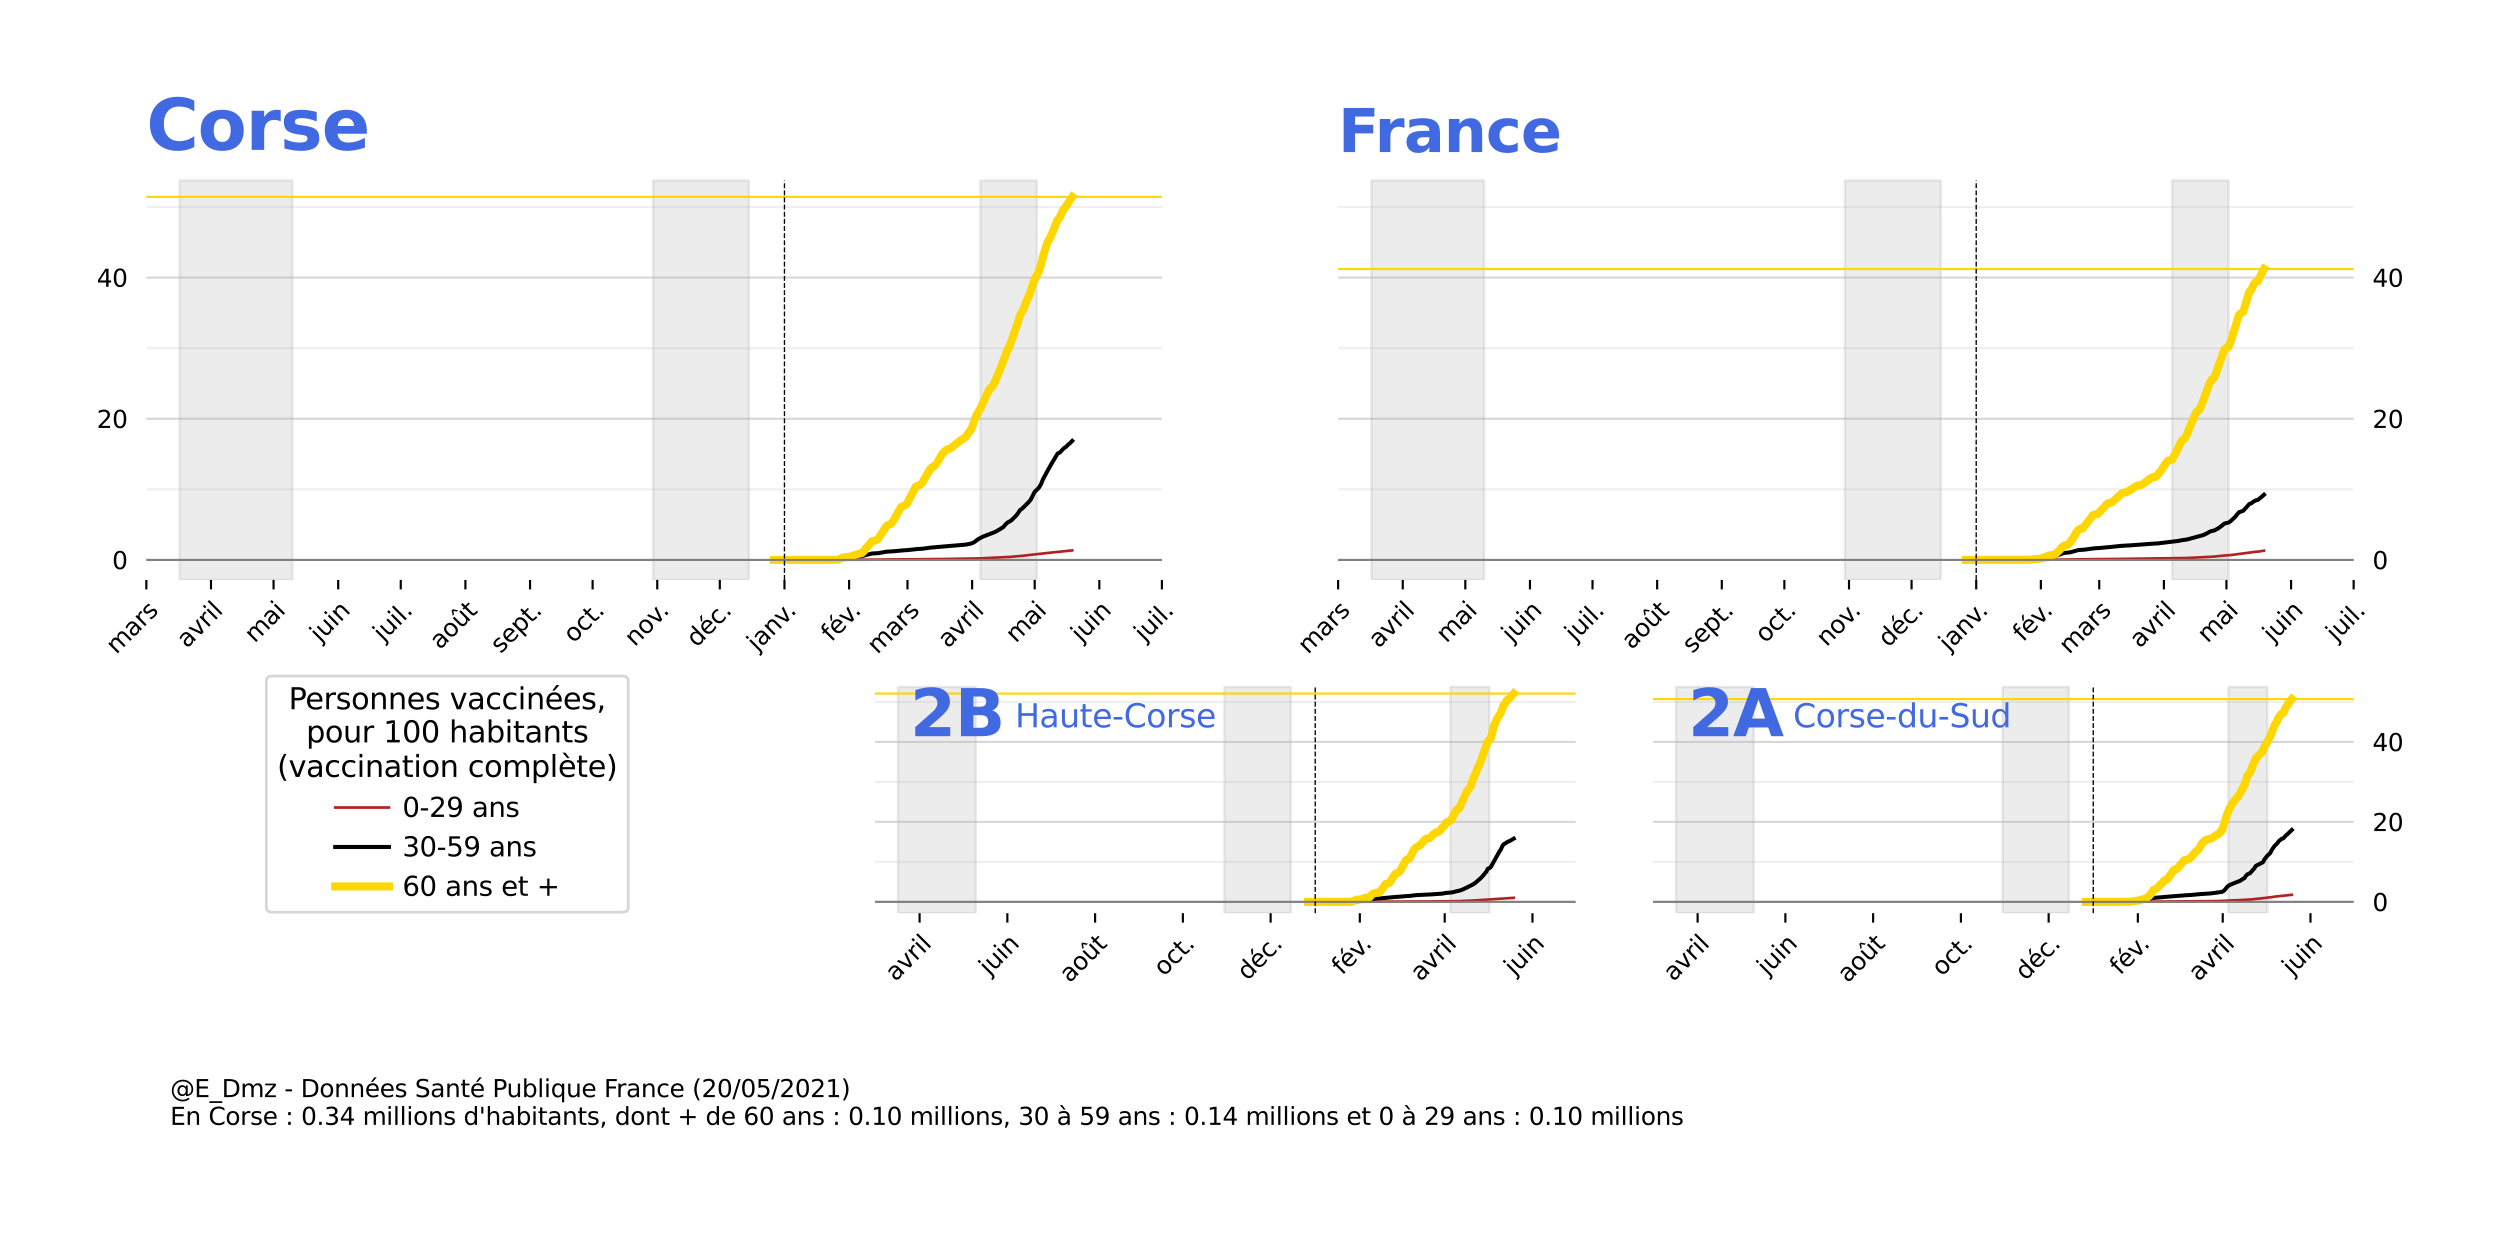 <?xml version="1.0" encoding="utf-8" standalone="no"?>
<!DOCTYPE svg PUBLIC "-//W3C//DTD SVG 1.1//EN"
  "http://www.w3.org/Graphics/SVG/1.1/DTD/svg11.dtd">
<svg height="466.476pt" version="1.1" viewBox="0 0 930.155 466.476" width="930.155pt" xmlns="http://www.w3.org/2000/svg" xmlns:xlink="http://www.w3.org/1999/xlink">
 <defs>
  <style type="text/css">*{stroke-linecap:butt;stroke-linejoin:round;}</style>
 </defs>
 <g id="figure_1">
  <g id="patch_1">
   <path d="M 0 466.476 
L 930.155 466.476 
L 930.155 -0 
L 0 -0 
z
" style="fill:#ffffff;"/>
  </g>
  <g id="axes_1">
   <g id="patch_2">
    <path d="M 325.552 339.772 
L 586.227 339.772 
L 586.227 251.144 
L 325.552 251.144 
z
" style="fill:none;opacity:0;"/>
   </g>
   <g id="patch_3">
    <path clip-path="url(#pe83c026223)" d="M 334.117 339.772 
L 334.117 255.575 
L 363.021 255.575 
L 363.021 339.772 
z
" style="fill:#808080;opacity:0.15;stroke:#808080;stroke-linejoin:miter;"/>
   </g>
   <g id="patch_4">
    <path clip-path="url(#pe83c026223)" d="M 455.622 339.772 
L 455.622 255.575 
L 480.244 255.575 
L 480.244 339.772 
z
" style="fill:#808080;opacity:0.15;stroke:#808080;stroke-linejoin:miter;"/>
   </g>
   <g id="patch_5">
    <path clip-path="url(#pe83c026223)" d="M 539.659 339.772 
L 539.659 255.575 
L 554.111 255.575 
L 554.111 339.772 
z
" style="fill:#808080;opacity:0.15;stroke:#808080;stroke-linejoin:miter;"/>
   </g>
   <g id="matplotlib.axis_1">
    <g id="xtick_1">
     <g id="line2d_1">
      <defs>
       <path d="M 0 0 
L 0 3.5 
" id="m3c62f95a8b" style="stroke:#000000;stroke-width:0.8;"/>
      </defs>
      <g>
       <use style="stroke:#000000;stroke-width:0.8;" x="342.146" xlink:href="#m3c62f95a8b" y="339.772"/>
      </g>
     </g>
     <g id="text_1">
      <!-- avril -->
      <g transform="translate(333.162 365.426)rotate(-45)scale(0.09 -0.09)">
       <defs>
        <path d="M 2194 1759 
Q 1497 1759 1228 1600 
Q 959 1441 959 1056 
Q 959 750 1161 570 
Q 1363 391 1709 391 
Q 2188 391 2477 730 
Q 2766 1069 2766 1631 
L 2766 1759 
L 2194 1759 
z
M 3341 1997 
L 3341 0 
L 2766 0 
L 2766 531 
Q 2569 213 2275 61 
Q 1981 -91 1556 -91 
Q 1019 -91 701 211 
Q 384 513 384 1019 
Q 384 1609 779 1909 
Q 1175 2209 1959 2209 
L 2766 2209 
L 2766 2266 
Q 2766 2663 2505 2880 
Q 2244 3097 1772 3097 
Q 1472 3097 1187 3025 
Q 903 2953 641 2809 
L 641 3341 
Q 956 3463 1253 3523 
Q 1550 3584 1831 3584 
Q 2591 3584 2966 3190 
Q 3341 2797 3341 1997 
z
" id="DejaVuSans-61" transform="scale(0.016)"/>
        <path d="M 191 3500 
L 800 3500 
L 1894 563 
L 2988 3500 
L 3597 3500 
L 2284 0 
L 1503 0 
L 191 3500 
z
" id="DejaVuSans-76" transform="scale(0.016)"/>
        <path d="M 2631 2963 
Q 2534 3019 2420 3045 
Q 2306 3072 2169 3072 
Q 1681 3072 1420 2755 
Q 1159 2438 1159 1844 
L 1159 0 
L 581 0 
L 581 3500 
L 1159 3500 
L 1159 2956 
Q 1341 3275 1631 3429 
Q 1922 3584 2338 3584 
Q 2397 3584 2469 3576 
Q 2541 3569 2628 3553 
L 2631 2963 
z
" id="DejaVuSans-72" transform="scale(0.016)"/>
        <path d="M 603 3500 
L 1178 3500 
L 1178 0 
L 603 0 
L 603 3500 
z
M 603 4863 
L 1178 4863 
L 1178 4134 
L 603 4134 
L 603 4863 
z
" id="DejaVuSans-69" transform="scale(0.016)"/>
        <path d="M 603 4863 
L 1178 4863 
L 1178 0 
L 603 0 
L 603 4863 
z
" id="DejaVuSans-6c" transform="scale(0.016)"/>
       </defs>
       <use xlink:href="#DejaVuSans-61"/>
       <use x="61.279" xlink:href="#DejaVuSans-76"/>
       <use x="120.459" xlink:href="#DejaVuSans-72"/>
       <use x="161.572" xlink:href="#DejaVuSans-69"/>
       <use x="189.355" xlink:href="#DejaVuSans-6c"/>
      </g>
     </g>
    </g>
    <g id="xtick_2">
     <g id="line2d_2">
      <g>
       <use style="stroke:#000000;stroke-width:0.8;" x="374.797" xlink:href="#m3c62f95a8b" y="339.772"/>
      </g>
     </g>
     <g id="text_2">
      <!-- juin -->
      <g transform="translate(368.03 363.21)rotate(-45)scale(0.09 -0.09)">
       <defs>
        <path d="M 603 3500 
L 1178 3500 
L 1178 -63 
Q 1178 -731 923 -1031 
Q 669 -1331 103 -1331 
L -116 -1331 
L -116 -844 
L 38 -844 
Q 366 -844 484 -692 
Q 603 -541 603 -63 
L 603 3500 
z
M 603 4863 
L 1178 4863 
L 1178 4134 
L 603 4134 
L 603 4863 
z
" id="DejaVuSans-6a" transform="scale(0.016)"/>
        <path d="M 544 1381 
L 544 3500 
L 1119 3500 
L 1119 1403 
Q 1119 906 1312 657 
Q 1506 409 1894 409 
Q 2359 409 2629 706 
Q 2900 1003 2900 1516 
L 2900 3500 
L 3475 3500 
L 3475 0 
L 2900 0 
L 2900 538 
Q 2691 219 2414 64 
Q 2138 -91 1772 -91 
Q 1169 -91 856 284 
Q 544 659 544 1381 
z
M 1991 3584 
L 1991 3584 
z
" id="DejaVuSans-75" transform="scale(0.016)"/>
        <path d="M 3513 2113 
L 3513 0 
L 2938 0 
L 2938 2094 
Q 2938 2591 2744 2837 
Q 2550 3084 2163 3084 
Q 1697 3084 1428 2787 
Q 1159 2491 1159 1978 
L 1159 0 
L 581 0 
L 581 3500 
L 1159 3500 
L 1159 2956 
Q 1366 3272 1645 3428 
Q 1925 3584 2291 3584 
Q 2894 3584 3203 3211 
Q 3513 2838 3513 2113 
z
" id="DejaVuSans-6e" transform="scale(0.016)"/>
       </defs>
       <use xlink:href="#DejaVuSans-6a"/>
       <use x="27.783" xlink:href="#DejaVuSans-75"/>
       <use x="91.162" xlink:href="#DejaVuSans-69"/>
       <use x="118.945" xlink:href="#DejaVuSans-6e"/>
      </g>
     </g>
    </g>
    <g id="xtick_3">
     <g id="line2d_3">
      <g>
       <use style="stroke:#000000;stroke-width:0.8;" x="407.448" xlink:href="#m3c62f95a8b" y="339.772"/>
      </g>
     </g>
     <g id="text_3">
      <!-- août -->
      <g transform="translate(397.962 365.929)rotate(-45)scale(0.09 -0.09)">
       <defs>
        <path d="M 1959 3097 
Q 1497 3097 1228 2736 
Q 959 2375 959 1747 
Q 959 1119 1226 758 
Q 1494 397 1959 397 
Q 2419 397 2687 759 
Q 2956 1122 2956 1747 
Q 2956 2369 2687 2733 
Q 2419 3097 1959 3097 
z
M 1959 3584 
Q 2709 3584 3137 3096 
Q 3566 2609 3566 1747 
Q 3566 888 3137 398 
Q 2709 -91 1959 -91 
Q 1206 -91 779 398 
Q 353 888 353 1747 
Q 353 2609 779 3096 
Q 1206 3584 1959 3584 
z
" id="DejaVuSans-6f" transform="scale(0.016)"/>
        <path d="M 544 1381 
L 544 3500 
L 1119 3500 
L 1119 1403 
Q 1119 906 1312 657 
Q 1506 409 1894 409 
Q 2359 409 2629 706 
Q 2900 1003 2900 1516 
L 2900 3500 
L 3475 3500 
L 3475 0 
L 2900 0 
L 2900 538 
Q 2691 219 2414 64 
Q 2138 -91 1772 -91 
Q 1169 -91 856 284 
Q 544 659 544 1381 
z
M 1991 3584 
L 1991 3584 
z
M 1753 5119 
L 2215 5119 
L 2981 3944 
L 2547 3944 
L 1984 4709 
L 1422 3944 
L 987 3944 
L 1753 5119 
z
" id="DejaVuSans-fb" transform="scale(0.016)"/>
        <path d="M 1172 4494 
L 1172 3500 
L 2356 3500 
L 2356 3053 
L 1172 3053 
L 1172 1153 
Q 1172 725 1289 603 
Q 1406 481 1766 481 
L 2356 481 
L 2356 0 
L 1766 0 
Q 1100 0 847 248 
Q 594 497 594 1153 
L 594 3053 
L 172 3053 
L 172 3500 
L 594 3500 
L 594 4494 
L 1172 4494 
z
" id="DejaVuSans-74" transform="scale(0.016)"/>
       </defs>
       <use xlink:href="#DejaVuSans-61"/>
       <use x="61.279" xlink:href="#DejaVuSans-6f"/>
       <use x="122.461" xlink:href="#DejaVuSans-fb"/>
       <use x="185.84" xlink:href="#DejaVuSans-74"/>
      </g>
     </g>
    </g>
    <g id="xtick_4">
     <g id="line2d_4">
      <g>
       <use style="stroke:#000000;stroke-width:0.8;" x="440.099" xlink:href="#m3c62f95a8b" y="339.772"/>
      </g>
     </g>
     <g id="text_4">
      <!-- oct. -->
      <g transform="translate(433.024 363.518)rotate(-45)scale(0.09 -0.09)">
       <defs>
        <path d="M 3122 3366 
L 3122 2828 
Q 2878 2963 2633 3030 
Q 2388 3097 2138 3097 
Q 1578 3097 1268 2742 
Q 959 2388 959 1747 
Q 959 1106 1268 751 
Q 1578 397 2138 397 
Q 2388 397 2633 464 
Q 2878 531 3122 666 
L 3122 134 
Q 2881 22 2623 -34 
Q 2366 -91 2075 -91 
Q 1284 -91 818 406 
Q 353 903 353 1747 
Q 353 2603 823 3093 
Q 1294 3584 2113 3584 
Q 2378 3584 2631 3529 
Q 2884 3475 3122 3366 
z
" id="DejaVuSans-63" transform="scale(0.016)"/>
        <path d="M 684 794 
L 1344 794 
L 1344 0 
L 684 0 
L 684 794 
z
" id="DejaVuSans-2e" transform="scale(0.016)"/>
       </defs>
       <use xlink:href="#DejaVuSans-6f"/>
       <use x="61.182" xlink:href="#DejaVuSans-63"/>
       <use x="116.162" xlink:href="#DejaVuSans-74"/>
       <use x="155.371" xlink:href="#DejaVuSans-2e"/>
      </g>
     </g>
    </g>
    <g id="xtick_5">
     <g id="line2d_5">
      <g>
       <use style="stroke:#000000;stroke-width:0.8;" x="472.751" xlink:href="#m3c62f95a8b" y="339.772"/>
      </g>
     </g>
     <g id="text_5">
      <!-- déc. -->
      <g transform="translate(464.109 365.085)rotate(-45)scale(0.09 -0.09)">
       <defs>
        <path d="M 2906 2969 
L 2906 4863 
L 3481 4863 
L 3481 0 
L 2906 0 
L 2906 525 
Q 2725 213 2448 61 
Q 2172 -91 1784 -91 
Q 1150 -91 751 415 
Q 353 922 353 1747 
Q 353 2572 751 3078 
Q 1150 3584 1784 3584 
Q 2172 3584 2448 3432 
Q 2725 3281 2906 2969 
z
M 947 1747 
Q 947 1113 1208 752 
Q 1469 391 1925 391 
Q 2381 391 2643 752 
Q 2906 1113 2906 1747 
Q 2906 2381 2643 2742 
Q 2381 3103 1925 3103 
Q 1469 3103 1208 2742 
Q 947 2381 947 1747 
z
" id="DejaVuSans-64" transform="scale(0.016)"/>
        <path d="M 3597 1894 
L 3597 1613 
L 953 1613 
Q 991 1019 1311 708 
Q 1631 397 2203 397 
Q 2534 397 2845 478 
Q 3156 559 3463 722 
L 3463 178 
Q 3153 47 2828 -22 
Q 2503 -91 2169 -91 
Q 1331 -91 842 396 
Q 353 884 353 1716 
Q 353 2575 817 3079 
Q 1281 3584 2069 3584 
Q 2775 3584 3186 3129 
Q 3597 2675 3597 1894 
z
M 3022 2063 
Q 3016 2534 2758 2815 
Q 2500 3097 2075 3097 
Q 1594 3097 1305 2825 
Q 1016 2553 972 2059 
L 3022 2063 
z
M 2466 5119 
L 3088 5119 
L 2070 3944 
L 1591 3944 
L 2466 5119 
z
" id="DejaVuSans-e9" transform="scale(0.016)"/>
       </defs>
       <use xlink:href="#DejaVuSans-64"/>
       <use x="63.477" xlink:href="#DejaVuSans-e9"/>
       <use x="125" xlink:href="#DejaVuSans-63"/>
       <use x="179.98" xlink:href="#DejaVuSans-2e"/>
      </g>
     </g>
    </g>
    <g id="xtick_6">
     <g id="line2d_6">
      <g>
       <use style="stroke:#000000;stroke-width:0.8;" x="505.937" xlink:href="#m3c62f95a8b" y="339.772"/>
      </g>
     </g>
     <g id="text_6">
      <!-- fév. -->
      <g transform="translate(499.321 363.06)rotate(-45)scale(0.09 -0.09)">
       <defs>
        <path d="M 2375 4863 
L 2375 4384 
L 1825 4384 
Q 1516 4384 1395 4259 
Q 1275 4134 1275 3809 
L 1275 3500 
L 2222 3500 
L 2222 3053 
L 1275 3053 
L 1275 0 
L 697 0 
L 697 3053 
L 147 3053 
L 147 3500 
L 697 3500 
L 697 3744 
Q 697 4328 969 4595 
Q 1241 4863 1831 4863 
L 2375 4863 
z
" id="DejaVuSans-66" transform="scale(0.016)"/>
       </defs>
       <use xlink:href="#DejaVuSans-66"/>
       <use x="35.205" xlink:href="#DejaVuSans-e9"/>
       <use x="96.729" xlink:href="#DejaVuSans-76"/>
       <use x="148.158" xlink:href="#DejaVuSans-2e"/>
      </g>
     </g>
    </g>
    <g id="xtick_7">
     <g id="line2d_7">
      <g>
       <use style="stroke:#000000;stroke-width:0.8;" x="537.518" xlink:href="#m3c62f95a8b" y="339.772"/>
      </g>
     </g>
     <g id="text_7">
      <!-- avril -->
      <g transform="translate(528.535 365.426)rotate(-45)scale(0.09 -0.09)">
       <use xlink:href="#DejaVuSans-61"/>
       <use x="61.279" xlink:href="#DejaVuSans-76"/>
       <use x="120.459" xlink:href="#DejaVuSans-72"/>
       <use x="161.572" xlink:href="#DejaVuSans-69"/>
       <use x="189.355" xlink:href="#DejaVuSans-6c"/>
      </g>
     </g>
    </g>
    <g id="xtick_8">
     <g id="line2d_8">
      <g>
       <use style="stroke:#000000;stroke-width:0.8;" x="570.169" xlink:href="#m3c62f95a8b" y="339.772"/>
      </g>
     </g>
     <g id="text_8">
      <!-- juin -->
      <g transform="translate(563.403 363.21)rotate(-45)scale(0.09 -0.09)">
       <use xlink:href="#DejaVuSans-6a"/>
       <use x="27.783" xlink:href="#DejaVuSans-75"/>
       <use x="91.162" xlink:href="#DejaVuSans-69"/>
       <use x="118.945" xlink:href="#DejaVuSans-6e"/>
      </g>
     </g>
    </g>
   </g>
   <g id="matplotlib.axis_2">
    <g id="ytick_1">
     <g id="line2d_9">
      <path clip-path="url(#pe83c026223)" d="M 325.552 335.552 
L 586.227 335.552 
" style="fill:none;stroke:#b0b0b0;stroke-linecap:square;stroke-opacity:0.5;stroke-width:0.8;"/>
     </g>
    </g>
    <g id="ytick_2">
     <g id="line2d_10">
      <path clip-path="url(#pe83c026223)" d="M 325.552 305.794 
L 586.227 305.794 
" style="fill:none;stroke:#b0b0b0;stroke-linecap:square;stroke-opacity:0.5;stroke-width:0.8;"/>
     </g>
    </g>
    <g id="ytick_3">
     <g id="line2d_11">
      <path clip-path="url(#pe83c026223)" d="M 325.552 276.036 
L 586.227 276.036 
" style="fill:none;stroke:#b0b0b0;stroke-linecap:square;stroke-opacity:0.5;stroke-width:0.8;"/>
     </g>
    </g>
    <g id="ytick_4">
     <g id="line2d_12">
      <path clip-path="url(#pe83c026223)" d="M 325.552 320.673 
L 586.227 320.673 
" style="fill:none;stroke:#b0b0b0;stroke-linecap:square;stroke-opacity:0.2;stroke-width:0.8;"/>
     </g>
    </g>
    <g id="ytick_5">
     <g id="line2d_13">
      <path clip-path="url(#pe83c026223)" d="M 325.552 290.915 
L 586.227 290.915 
" style="fill:none;stroke:#b0b0b0;stroke-linecap:square;stroke-opacity:0.2;stroke-width:0.8;"/>
     </g>
    </g>
    <g id="ytick_6">
     <g id="line2d_14">
      <path clip-path="url(#pe83c026223)" d="M 325.552 261.157 
L 586.227 261.157 
" style="fill:none;stroke:#b0b0b0;stroke-linecap:square;stroke-opacity:0.2;stroke-width:0.8;"/>
     </g>
    </g>
   </g>
   <g id="line2d_15">
    <path clip-path="url(#pe83c026223)" d="M 325.552 258.034 
L 586.227 258.034 
" style="fill:none;stroke:#ffd700;stroke-linecap:square;stroke-width:0.8;"/>
   </g>
   <g id="line2d_16">
    <path clip-path="url(#pe83c026223)" d="M 486.668 335.552 
L 522.53 335.445 
L 534.306 335.379 
L 542.871 335.275 
L 547.688 335.071 
L 563.211 334.051 
L 563.211 334.051 
" style="fill:none;stroke:#b22222;stroke-linecap:square;"/>
   </g>
   <g id="line2d_17">
    <path clip-path="url(#pe83c026223)" d="M 486.668 335.552 
L 503.796 335.478 
L 504.867 335.31 
L 505.402 335.31 
L 507.008 334.972 
L 512.36 334.312 
L 513.431 334.257 
L 519.319 333.707 
L 520.925 333.61 
L 523.601 333.375 
L 524.672 333.329 
L 526.813 333.043 
L 532.701 332.762 
L 534.842 332.608 
L 536.447 332.506 
L 538.053 332.23 
L 540.194 332.033 
L 543.406 331.256 
L 544.476 330.831 
L 547.688 329.247 
L 548.759 328.596 
L 550.9 326.75 
L 551.97 325.55 
L 553.041 324.277 
L 553.576 323.198 
L 554.111 323.05 
L 554.646 322.628 
L 557.858 316.856 
L 558.393 316.072 
L 558.929 314.881 
L 559.464 314.089 
L 559.999 313.833 
L 561.07 313.131 
L 561.605 312.965 
L 563.211 312.011 
L 563.211 312.011 
" style="fill:none;stroke:#000000;stroke-linecap:square;stroke-width:1.5;"/>
   </g>
   <g id="line2d_18">
    <path clip-path="url(#pe83c026223)" d="M 486.668 335.552 
L 502.726 335.543 
L 503.261 335.431 
L 504.331 334.837 
L 507.008 334.512 
L 507.543 334.136 
L 508.614 334.002 
L 509.149 334.002 
L 509.684 333.749 
L 510.219 333.037 
L 510.755 332.602 
L 511.825 332.162 
L 512.896 332.13 
L 513.431 331.856 
L 514.501 330.392 
L 515.572 328.885 
L 516.643 328.654 
L 517.178 328.205 
L 518.784 325.707 
L 519.319 324.993 
L 520.389 324.63 
L 520.925 324.05 
L 523.066 320.027 
L 524.136 319.626 
L 524.672 319.043 
L 525.742 316.728 
L 526.277 315.898 
L 526.813 315.348 
L 528.418 314.429 
L 530.024 312.519 
L 530.559 312.081 
L 531.63 311.912 
L 532.165 311.609 
L 533.236 310.481 
L 534.306 309.672 
L 534.842 309.624 
L 535.377 309.347 
L 535.912 308.917 
L 536.447 308.122 
L 537.518 307.067 
L 538.053 306.108 
L 538.588 305.777 
L 539.659 305.369 
L 540.194 304.601 
L 541.8 301.458 
L 542.335 300.956 
L 542.871 300.851 
L 545.547 294.856 
L 546.082 294.042 
L 546.617 293.435 
L 547.153 292.584 
L 547.688 290.808 
L 549.294 287.064 
L 549.829 285.641 
L 550.364 284.77 
L 552.505 278.713 
L 553.576 275.805 
L 554.111 275.34 
L 554.646 274.599 
L 555.182 272.834 
L 555.717 270.476 
L 556.788 267.792 
L 558.393 265.192 
L 559.464 262.316 
L 559.999 261.682 
L 560.534 260.704 
L 561.07 260.161 
L 561.605 259.895 
L 563.211 258.034 
L 563.211 258.034 
" style="fill:none;stroke:#ffd700;stroke-linecap:square;stroke-width:3;"/>
   </g>
   <g id="line2d_19">
    <path clip-path="url(#pe83c026223)" d="M 325.552 335.552 
L 586.227 335.552 
" style="fill:none;stroke:#808080;stroke-linecap:square;stroke-width:0.8;"/>
   </g>
   <g id="line2d_20">
    <path clip-path="url(#pe83c026223)" d="M 489.344 339.772 
L 489.344 255.575 
" style="fill:none;stroke:#000000;stroke-dasharray:1.85,0.8;stroke-dashoffset:0;stroke-width:0.5;"/>
   </g>
   <g id="text_9">
    <!-- 2B -->
    <g style="fill:#4169e1;" transform="translate(338.586 273.923)scale(0.24 -0.24)">
     <defs>
      <path d="M 1844 884 
L 3897 884 
L 3897 0 
L 506 0 
L 506 884 
L 2209 2388 
Q 2438 2594 2547 2791 
Q 2656 2988 2656 3200 
Q 2656 3528 2436 3728 
Q 2216 3928 1850 3928 
Q 1569 3928 1234 3808 
Q 900 3688 519 3450 
L 519 4475 
Q 925 4609 1322 4679 
Q 1719 4750 2100 4750 
Q 2938 4750 3402 4381 
Q 3866 4013 3866 3353 
Q 3866 2972 3669 2642 
Q 3472 2313 2841 1759 
L 1844 884 
z
" id="DejaVuSans-Bold-32" transform="scale(0.016)"/>
      <path d="M 2456 2859 
Q 2741 2859 2887 2984 
Q 3034 3109 3034 3353 
Q 3034 3594 2887 3720 
Q 2741 3847 2456 3847 
L 1791 3847 
L 1791 2859 
L 2456 2859 
z
M 2497 819 
Q 2859 819 3042 972 
Q 3225 1125 3225 1434 
Q 3225 1738 3044 1889 
Q 2863 2041 2497 2041 
L 1791 2041 
L 1791 819 
L 2497 819 
z
M 3616 2497 
Q 4003 2384 4215 2081 
Q 4428 1778 4428 1338 
Q 4428 663 3972 331 
Q 3516 0 2584 0 
L 588 0 
L 588 4666 
L 2394 4666 
Q 3366 4666 3802 4372 
Q 4238 4078 4238 3431 
Q 4238 3091 4078 2852 
Q 3919 2613 3616 2497 
z
" id="DejaVuSans-Bold-42" transform="scale(0.016)"/>
     </defs>
     <use xlink:href="#DejaVuSans-Bold-32"/>
     <use x="69.58" xlink:href="#DejaVuSans-Bold-42"/>
    </g>
   </g>
   <g id="text_10">
    <!-- Haute-Corse -->
    <g style="fill:#4169e1;" transform="translate(377.687 270.612)scale(0.12 -0.12)">
     <defs>
      <path d="M 628 4666 
L 1259 4666 
L 1259 2753 
L 3553 2753 
L 3553 4666 
L 4184 4666 
L 4184 0 
L 3553 0 
L 3553 2222 
L 1259 2222 
L 1259 0 
L 628 0 
L 628 4666 
z
" id="DejaVuSans-48" transform="scale(0.016)"/>
      <path d="M 3597 1894 
L 3597 1613 
L 953 1613 
Q 991 1019 1311 708 
Q 1631 397 2203 397 
Q 2534 397 2845 478 
Q 3156 559 3463 722 
L 3463 178 
Q 3153 47 2828 -22 
Q 2503 -91 2169 -91 
Q 1331 -91 842 396 
Q 353 884 353 1716 
Q 353 2575 817 3079 
Q 1281 3584 2069 3584 
Q 2775 3584 3186 3129 
Q 3597 2675 3597 1894 
z
M 3022 2063 
Q 3016 2534 2758 2815 
Q 2500 3097 2075 3097 
Q 1594 3097 1305 2825 
Q 1016 2553 972 2059 
L 3022 2063 
z
" id="DejaVuSans-65" transform="scale(0.016)"/>
      <path d="M 313 2009 
L 1997 2009 
L 1997 1497 
L 313 1497 
L 313 2009 
z
" id="DejaVuSans-2d" transform="scale(0.016)"/>
      <path d="M 4122 4306 
L 4122 3641 
Q 3803 3938 3442 4084 
Q 3081 4231 2675 4231 
Q 1875 4231 1450 3742 
Q 1025 3253 1025 2328 
Q 1025 1406 1450 917 
Q 1875 428 2675 428 
Q 3081 428 3442 575 
Q 3803 722 4122 1019 
L 4122 359 
Q 3791 134 3420 21 
Q 3050 -91 2638 -91 
Q 1578 -91 968 557 
Q 359 1206 359 2328 
Q 359 3453 968 4101 
Q 1578 4750 2638 4750 
Q 3056 4750 3426 4639 
Q 3797 4528 4122 4306 
z
" id="DejaVuSans-43" transform="scale(0.016)"/>
      <path d="M 2834 3397 
L 2834 2853 
Q 2591 2978 2328 3040 
Q 2066 3103 1784 3103 
Q 1356 3103 1142 2972 
Q 928 2841 928 2578 
Q 928 2378 1081 2264 
Q 1234 2150 1697 2047 
L 1894 2003 
Q 2506 1872 2764 1633 
Q 3022 1394 3022 966 
Q 3022 478 2636 193 
Q 2250 -91 1575 -91 
Q 1294 -91 989 -36 
Q 684 19 347 128 
L 347 722 
Q 666 556 975 473 
Q 1284 391 1588 391 
Q 1994 391 2212 530 
Q 2431 669 2431 922 
Q 2431 1156 2273 1281 
Q 2116 1406 1581 1522 
L 1381 1569 
Q 847 1681 609 1914 
Q 372 2147 372 2553 
Q 372 3047 722 3315 
Q 1072 3584 1716 3584 
Q 2034 3584 2315 3537 
Q 2597 3491 2834 3397 
z
" id="DejaVuSans-73" transform="scale(0.016)"/>
     </defs>
     <use xlink:href="#DejaVuSans-48"/>
     <use x="75.195" xlink:href="#DejaVuSans-61"/>
     <use x="136.475" xlink:href="#DejaVuSans-75"/>
     <use x="199.854" xlink:href="#DejaVuSans-74"/>
     <use x="239.062" xlink:href="#DejaVuSans-65"/>
     <use x="300.586" xlink:href="#DejaVuSans-2d"/>
     <use x="336.67" xlink:href="#DejaVuSans-43"/>
     <use x="406.494" xlink:href="#DejaVuSans-6f"/>
     <use x="467.676" xlink:href="#DejaVuSans-72"/>
     <use x="508.789" xlink:href="#DejaVuSans-73"/>
     <use x="560.889" xlink:href="#DejaVuSans-65"/>
    </g>
   </g>
  </g>
  <g id="axes_2">
   <g id="patch_6">
    <path d="M 615.027 339.772 
L 875.702 339.772 
L 875.702 251.144 
L 615.027 251.144 
z
" style="fill:none;opacity:0;"/>
   </g>
   <g id="patch_7">
    <path clip-path="url(#p632d98ea08)" d="M 623.591 339.772 
L 623.591 255.575 
L 652.496 255.575 
L 652.496 339.772 
z
" style="fill:#808080;opacity:0.15;stroke:#808080;stroke-linejoin:miter;"/>
   </g>
   <g id="patch_8">
    <path clip-path="url(#p632d98ea08)" d="M 745.097 339.772 
L 745.097 255.575 
L 769.719 255.575 
L 769.719 339.772 
z
" style="fill:#808080;opacity:0.15;stroke:#808080;stroke-linejoin:miter;"/>
   </g>
   <g id="patch_9">
    <path clip-path="url(#p632d98ea08)" d="M 829.134 339.772 
L 829.134 255.575 
L 843.586 255.575 
L 843.586 339.772 
z
" style="fill:#808080;opacity:0.15;stroke:#808080;stroke-linejoin:miter;"/>
   </g>
   <g id="matplotlib.axis_3">
    <g id="xtick_9">
     <g id="line2d_21">
      <g>
       <use style="stroke:#000000;stroke-width:0.8;" x="631.62" xlink:href="#m3c62f95a8b" y="339.772"/>
      </g>
     </g>
     <g id="text_11">
      <!-- avril -->
      <g transform="translate(622.637 365.426)rotate(-45)scale(0.09 -0.09)">
       <use xlink:href="#DejaVuSans-61"/>
       <use x="61.279" xlink:href="#DejaVuSans-76"/>
       <use x="120.459" xlink:href="#DejaVuSans-72"/>
       <use x="161.572" xlink:href="#DejaVuSans-69"/>
       <use x="189.355" xlink:href="#DejaVuSans-6c"/>
      </g>
     </g>
    </g>
    <g id="xtick_10">
     <g id="line2d_22">
      <g>
       <use style="stroke:#000000;stroke-width:0.8;" x="664.272" xlink:href="#m3c62f95a8b" y="339.772"/>
      </g>
     </g>
     <g id="text_12">
      <!-- juin -->
      <g transform="translate(657.505 363.21)rotate(-45)scale(0.09 -0.09)">
       <use xlink:href="#DejaVuSans-6a"/>
       <use x="27.783" xlink:href="#DejaVuSans-75"/>
       <use x="91.162" xlink:href="#DejaVuSans-69"/>
       <use x="118.945" xlink:href="#DejaVuSans-6e"/>
      </g>
     </g>
    </g>
    <g id="xtick_11">
     <g id="line2d_23">
      <g>
       <use style="stroke:#000000;stroke-width:0.8;" x="696.923" xlink:href="#m3c62f95a8b" y="339.772"/>
      </g>
     </g>
     <g id="text_13">
      <!-- août -->
      <g transform="translate(687.437 365.929)rotate(-45)scale(0.09 -0.09)">
       <use xlink:href="#DejaVuSans-61"/>
       <use x="61.279" xlink:href="#DejaVuSans-6f"/>
       <use x="122.461" xlink:href="#DejaVuSans-fb"/>
       <use x="185.84" xlink:href="#DejaVuSans-74"/>
      </g>
     </g>
    </g>
    <g id="xtick_12">
     <g id="line2d_24">
      <g>
       <use style="stroke:#000000;stroke-width:0.8;" x="729.574" xlink:href="#m3c62f95a8b" y="339.772"/>
      </g>
     </g>
     <g id="text_14">
      <!-- oct. -->
      <g transform="translate(722.499 363.518)rotate(-45)scale(0.09 -0.09)">
       <use xlink:href="#DejaVuSans-6f"/>
       <use x="61.182" xlink:href="#DejaVuSans-63"/>
       <use x="116.162" xlink:href="#DejaVuSans-74"/>
       <use x="155.371" xlink:href="#DejaVuSans-2e"/>
      </g>
     </g>
    </g>
    <g id="xtick_13">
     <g id="line2d_25">
      <g>
       <use style="stroke:#000000;stroke-width:0.8;" x="762.225" xlink:href="#m3c62f95a8b" y="339.772"/>
      </g>
     </g>
     <g id="text_15">
      <!-- déc. -->
      <g transform="translate(753.583 365.085)rotate(-45)scale(0.09 -0.09)">
       <use xlink:href="#DejaVuSans-64"/>
       <use x="63.477" xlink:href="#DejaVuSans-e9"/>
       <use x="125" xlink:href="#DejaVuSans-63"/>
       <use x="179.98" xlink:href="#DejaVuSans-2e"/>
      </g>
     </g>
    </g>
    <g id="xtick_14">
     <g id="line2d_26">
      <g>
       <use style="stroke:#000000;stroke-width:0.8;" x="795.412" xlink:href="#m3c62f95a8b" y="339.772"/>
      </g>
     </g>
     <g id="text_16">
      <!-- fév. -->
      <g transform="translate(788.795 363.06)rotate(-45)scale(0.09 -0.09)">
       <use xlink:href="#DejaVuSans-66"/>
       <use x="35.205" xlink:href="#DejaVuSans-e9"/>
       <use x="96.729" xlink:href="#DejaVuSans-76"/>
       <use x="148.158" xlink:href="#DejaVuSans-2e"/>
      </g>
     </g>
    </g>
    <g id="xtick_15">
     <g id="line2d_27">
      <g>
       <use style="stroke:#000000;stroke-width:0.8;" x="826.993" xlink:href="#m3c62f95a8b" y="339.772"/>
      </g>
     </g>
     <g id="text_17">
      <!-- avril -->
      <g transform="translate(818.01 365.426)rotate(-45)scale(0.09 -0.09)">
       <use xlink:href="#DejaVuSans-61"/>
       <use x="61.279" xlink:href="#DejaVuSans-76"/>
       <use x="120.459" xlink:href="#DejaVuSans-72"/>
       <use x="161.572" xlink:href="#DejaVuSans-69"/>
       <use x="189.355" xlink:href="#DejaVuSans-6c"/>
      </g>
     </g>
    </g>
    <g id="xtick_16">
     <g id="line2d_28">
      <g>
       <use style="stroke:#000000;stroke-width:0.8;" x="859.644" xlink:href="#m3c62f95a8b" y="339.772"/>
      </g>
     </g>
     <g id="text_18">
      <!-- juin -->
      <g transform="translate(852.877 363.21)rotate(-45)scale(0.09 -0.09)">
       <use xlink:href="#DejaVuSans-6a"/>
       <use x="27.783" xlink:href="#DejaVuSans-75"/>
       <use x="91.162" xlink:href="#DejaVuSans-69"/>
       <use x="118.945" xlink:href="#DejaVuSans-6e"/>
      </g>
     </g>
    </g>
   </g>
   <g id="matplotlib.axis_4">
    <g id="ytick_7">
     <g id="line2d_29">
      <path clip-path="url(#p632d98ea08)" d="M 615.027 335.552 
L 875.702 335.552 
" style="fill:none;stroke:#b0b0b0;stroke-linecap:square;stroke-opacity:0.5;stroke-width:0.8;"/>
     </g>
     <g id="text_19">
      <!-- 0 -->
      <g transform="translate(882.702 338.971)scale(0.09 -0.09)">
       <defs>
        <path d="M 2034 4250 
Q 1547 4250 1301 3770 
Q 1056 3291 1056 2328 
Q 1056 1369 1301 889 
Q 1547 409 2034 409 
Q 2525 409 2770 889 
Q 3016 1369 3016 2328 
Q 3016 3291 2770 3770 
Q 2525 4250 2034 4250 
z
M 2034 4750 
Q 2819 4750 3233 4129 
Q 3647 3509 3647 2328 
Q 3647 1150 3233 529 
Q 2819 -91 2034 -91 
Q 1250 -91 836 529 
Q 422 1150 422 2328 
Q 422 3509 836 4129 
Q 1250 4750 2034 4750 
z
" id="DejaVuSans-30" transform="scale(0.016)"/>
       </defs>
       <use xlink:href="#DejaVuSans-30"/>
      </g>
     </g>
    </g>
    <g id="ytick_8">
     <g id="line2d_30">
      <path clip-path="url(#p632d98ea08)" d="M 615.027 305.794 
L 875.702 305.794 
" style="fill:none;stroke:#b0b0b0;stroke-linecap:square;stroke-opacity:0.5;stroke-width:0.8;"/>
     </g>
     <g id="text_20">
      <!-- 20 -->
      <g transform="translate(882.702 309.213)scale(0.09 -0.09)">
       <defs>
        <path d="M 1228 531 
L 3431 531 
L 3431 0 
L 469 0 
L 469 531 
Q 828 903 1448 1529 
Q 2069 2156 2228 2338 
Q 2531 2678 2651 2914 
Q 2772 3150 2772 3378 
Q 2772 3750 2511 3984 
Q 2250 4219 1831 4219 
Q 1534 4219 1204 4116 
Q 875 4013 500 3803 
L 500 4441 
Q 881 4594 1212 4672 
Q 1544 4750 1819 4750 
Q 2544 4750 2975 4387 
Q 3406 4025 3406 3419 
Q 3406 3131 3298 2873 
Q 3191 2616 2906 2266 
Q 2828 2175 2409 1742 
Q 1991 1309 1228 531 
z
" id="DejaVuSans-32" transform="scale(0.016)"/>
       </defs>
       <use xlink:href="#DejaVuSans-32"/>
       <use x="63.623" xlink:href="#DejaVuSans-30"/>
      </g>
     </g>
    </g>
    <g id="ytick_9">
     <g id="line2d_31">
      <path clip-path="url(#p632d98ea08)" d="M 615.027 276.036 
L 875.702 276.036 
" style="fill:none;stroke:#b0b0b0;stroke-linecap:square;stroke-opacity:0.5;stroke-width:0.8;"/>
     </g>
     <g id="text_21">
      <!-- 40 -->
      <g transform="translate(882.702 279.455)scale(0.09 -0.09)">
       <defs>
        <path d="M 2419 4116 
L 825 1625 
L 2419 1625 
L 2419 4116 
z
M 2253 4666 
L 3047 4666 
L 3047 1625 
L 3713 1625 
L 3713 1100 
L 3047 1100 
L 3047 0 
L 2419 0 
L 2419 1100 
L 313 1100 
L 313 1709 
L 2253 4666 
z
" id="DejaVuSans-34" transform="scale(0.016)"/>
       </defs>
       <use xlink:href="#DejaVuSans-34"/>
       <use x="63.623" xlink:href="#DejaVuSans-30"/>
      </g>
     </g>
    </g>
    <g id="ytick_10">
     <g id="line2d_32">
      <path clip-path="url(#p632d98ea08)" d="M 615.027 320.673 
L 875.702 320.673 
" style="fill:none;stroke:#b0b0b0;stroke-linecap:square;stroke-opacity:0.2;stroke-width:0.8;"/>
     </g>
    </g>
    <g id="ytick_11">
     <g id="line2d_33">
      <path clip-path="url(#p632d98ea08)" d="M 615.027 290.915 
L 875.702 290.915 
" style="fill:none;stroke:#b0b0b0;stroke-linecap:square;stroke-opacity:0.2;stroke-width:0.8;"/>
     </g>
    </g>
    <g id="ytick_12">
     <g id="line2d_34">
      <path clip-path="url(#p632d98ea08)" d="M 615.027 261.157 
L 875.702 261.157 
" style="fill:none;stroke:#b0b0b0;stroke-linecap:square;stroke-opacity:0.2;stroke-width:0.8;"/>
     </g>
    </g>
   </g>
   <g id="line2d_35">
    <path clip-path="url(#p632d98ea08)" d="M 615.027 260.102 
L 875.702 260.102 
" style="fill:none;stroke:#ffd700;stroke-linecap:square;stroke-width:0.8;"/>
   </g>
   <g id="line2d_36">
    <path clip-path="url(#p632d98ea08)" d="M 776.142 335.552 
L 803.441 335.448 
L 814.682 335.354 
L 825.387 335.253 
L 830.74 334.99 
L 833.416 334.896 
L 838.233 334.588 
L 844.657 333.862 
L 846.798 333.547 
L 852.686 332.922 
L 852.686 332.922 
" style="fill:none;stroke:#b22222;stroke-linecap:square;"/>
   </g>
   <g id="line2d_37">
    <path clip-path="url(#p632d98ea08)" d="M 776.142 335.552 
L 793.271 335.466 
L 796.483 335.087 
L 797.553 334.809 
L 799.159 334.631 
L 800.765 334.119 
L 809.864 333.346 
L 812.005 333.197 
L 813.076 333.095 
L 815.217 332.978 
L 818.428 332.68 
L 822.711 332.383 
L 826.457 331.877 
L 826.993 331.692 
L 827.528 331.343 
L 828.599 330.032 
L 829.134 329.532 
L 830.204 328.999 
L 831.81 328.352 
L 833.416 327.741 
L 834.486 327.008 
L 835.022 326.785 
L 835.557 325.959 
L 836.092 325.364 
L 837.163 324.861 
L 838.769 323.063 
L 839.304 322.161 
L 841.98 320.787 
L 842.515 319.736 
L 843.586 318.394 
L 844.657 317.418 
L 845.192 316.306 
L 846.262 314.768 
L 847.333 313.687 
L 847.868 312.947 
L 848.939 312.086 
L 849.474 311.957 
L 850.544 310.78 
L 851.08 310.369 
L 852.686 308.802 
L 852.686 308.802 
" style="fill:none;stroke:#000000;stroke-linecap:square;stroke-width:1.5;"/>
   </g>
   <g id="line2d_38">
    <path clip-path="url(#p632d98ea08)" d="M 776.142 335.552 
L 792.736 335.519 
L 793.806 335.26 
L 795.412 335.125 
L 796.483 334.807 
L 798.624 334.26 
L 800.229 332.712 
L 801.3 331.009 
L 802.37 330.635 
L 802.906 330.196 
L 803.441 329.44 
L 804.512 328.508 
L 805.047 327.796 
L 805.582 327.422 
L 806.117 327.278 
L 806.653 326.725 
L 808.794 323.673 
L 809.864 323.306 
L 810.399 322.882 
L 812.541 320.154 
L 814.146 319.684 
L 815.217 318.983 
L 816.823 316.947 
L 817.358 316.627 
L 817.893 316.094 
L 818.964 314.364 
L 819.499 313.558 
L 820.034 313.208 
L 820.57 312.531 
L 822.711 311.951 
L 823.781 311.304 
L 824.316 310.813 
L 825.387 310.336 
L 826.457 309.256 
L 826.993 308.191 
L 828.599 302.992 
L 829.669 300.476 
L 830.74 298.808 
L 831.81 297.26 
L 832.345 296.792 
L 833.416 295.256 
L 834.486 293.067 
L 835.022 292.258 
L 835.557 290.681 
L 836.092 288.739 
L 837.163 287.442 
L 839.304 282.066 
L 840.91 280.568 
L 841.98 279.365 
L 842.515 277.75 
L 843.051 277.055 
L 844.121 274.925 
L 844.657 274.039 
L 846.262 269.805 
L 846.798 269.049 
L 847.868 266.837 
L 848.939 265.463 
L 849.474 265.31 
L 850.544 263.123 
L 852.15 260.72 
L 852.686 260.102 
L 852.686 260.102 
" style="fill:none;stroke:#ffd700;stroke-linecap:square;stroke-width:3;"/>
   </g>
   <g id="line2d_39">
    <path clip-path="url(#p632d98ea08)" d="M 615.027 335.552 
L 875.702 335.552 
" style="fill:none;stroke:#808080;stroke-linecap:square;stroke-width:0.8;"/>
   </g>
   <g id="line2d_40">
    <path clip-path="url(#p632d98ea08)" d="M 778.819 339.772 
L 778.819 255.575 
" style="fill:none;stroke:#000000;stroke-dasharray:1.85,0.8;stroke-dashoffset:0;stroke-width:0.5;"/>
   </g>
   <g id="text_22">
    <!-- 2A -->
    <g style="fill:#4169e1;" transform="translate(628.061 273.923)scale(0.24 -0.24)">
     <defs>
      <path d="M 3419 850 
L 1538 850 
L 1241 0 
L 31 0 
L 1759 4666 
L 3194 4666 
L 4922 0 
L 3713 0 
L 3419 850 
z
M 1838 1716 
L 3116 1716 
L 2478 3572 
L 1838 1716 
z
" id="DejaVuSans-Bold-41" transform="scale(0.016)"/>
     </defs>
     <use xlink:href="#DejaVuSans-Bold-32"/>
     <use x="69.58" xlink:href="#DejaVuSans-Bold-41"/>
    </g>
   </g>
   <g id="text_23">
    <!-- Corse-du-Sud -->
    <g style="fill:#4169e1;" transform="translate(667.162 270.612)scale(0.12 -0.12)">
     <defs>
      <path d="M 3425 4513 
L 3425 3897 
Q 3066 4069 2747 4153 
Q 2428 4238 2131 4238 
Q 1616 4238 1336 4038 
Q 1056 3838 1056 3469 
Q 1056 3159 1242 3001 
Q 1428 2844 1947 2747 
L 2328 2669 
Q 3034 2534 3370 2195 
Q 3706 1856 3706 1288 
Q 3706 609 3251 259 
Q 2797 -91 1919 -91 
Q 1588 -91 1214 -16 
Q 841 59 441 206 
L 441 856 
Q 825 641 1194 531 
Q 1563 422 1919 422 
Q 2459 422 2753 634 
Q 3047 847 3047 1241 
Q 3047 1584 2836 1778 
Q 2625 1972 2144 2069 
L 1759 2144 
Q 1053 2284 737 2584 
Q 422 2884 422 3419 
Q 422 4038 858 4394 
Q 1294 4750 2059 4750 
Q 2388 4750 2728 4690 
Q 3069 4631 3425 4513 
z
" id="DejaVuSans-53" transform="scale(0.016)"/>
     </defs>
     <use xlink:href="#DejaVuSans-43"/>
     <use x="69.824" xlink:href="#DejaVuSans-6f"/>
     <use x="131.006" xlink:href="#DejaVuSans-72"/>
     <use x="172.119" xlink:href="#DejaVuSans-73"/>
     <use x="224.219" xlink:href="#DejaVuSans-65"/>
     <use x="285.742" xlink:href="#DejaVuSans-2d"/>
     <use x="321.826" xlink:href="#DejaVuSans-64"/>
     <use x="385.303" xlink:href="#DejaVuSans-75"/>
     <use x="448.682" xlink:href="#DejaVuSans-2d"/>
     <use x="484.766" xlink:href="#DejaVuSans-53"/>
     <use x="548.242" xlink:href="#DejaVuSans-75"/>
     <use x="611.621" xlink:href="#DejaVuSans-64"/>
    </g>
   </g>
  </g>
  <g id="axes_3">
   <g id="patch_10">
    <path d="M 54.453 215.781 
L 432.296 215.781 
L 432.296 59.341 
L 54.453 59.341 
z
" style="fill:none;opacity:0;"/>
   </g>
   <g id="patch_11">
    <path clip-path="url(#p6de62c7723)" d="M 66.866 215.781 
L 66.866 67.163 
L 108.763 67.163 
L 108.763 215.781 
z
" style="fill:#808080;opacity:0.15;stroke:#808080;stroke-linejoin:miter;"/>
   </g>
   <g id="patch_12">
    <path clip-path="url(#p6de62c7723)" d="M 242.986 215.781 
L 242.986 67.163 
L 278.676 67.163 
L 278.676 215.781 
z
" style="fill:#808080;opacity:0.15;stroke:#808080;stroke-linejoin:miter;"/>
   </g>
   <g id="patch_13">
    <path clip-path="url(#p6de62c7723)" d="M 364.796 215.781 
L 364.796 67.163 
L 385.745 67.163 
L 385.745 215.781 
z
" style="fill:#808080;opacity:0.15;stroke:#808080;stroke-linejoin:miter;"/>
   </g>
   <g id="matplotlib.axis_5">
    <g id="xtick_17">
     <g id="line2d_41">
      <g>
       <use style="stroke:#000000;stroke-width:0.8;" x="54.453" xlink:href="#m3c62f95a8b" y="215.781"/>
      </g>
     </g>
     <g id="text_24">
      <!-- mars -->
      <g transform="translate(43.258 243.647)rotate(-45)scale(0.09 -0.09)">
       <defs>
        <path d="M 3328 2828 
Q 3544 3216 3844 3400 
Q 4144 3584 4550 3584 
Q 5097 3584 5394 3201 
Q 5691 2819 5691 2113 
L 5691 0 
L 5113 0 
L 5113 2094 
Q 5113 2597 4934 2840 
Q 4756 3084 4391 3084 
Q 3944 3084 3684 2787 
Q 3425 2491 3425 1978 
L 3425 0 
L 2847 0 
L 2847 2094 
Q 2847 2600 2669 2842 
Q 2491 3084 2119 3084 
Q 1678 3084 1418 2786 
Q 1159 2488 1159 1978 
L 1159 0 
L 581 0 
L 581 3500 
L 1159 3500 
L 1159 2956 
Q 1356 3278 1631 3431 
Q 1906 3584 2284 3584 
Q 2666 3584 2933 3390 
Q 3200 3197 3328 2828 
z
" id="DejaVuSans-6d" transform="scale(0.016)"/>
       </defs>
       <use xlink:href="#DejaVuSans-6d"/>
       <use x="97.412" xlink:href="#DejaVuSans-61"/>
       <use x="158.691" xlink:href="#DejaVuSans-72"/>
       <use x="199.805" xlink:href="#DejaVuSans-73"/>
      </g>
     </g>
    </g>
    <g id="xtick_18">
     <g id="line2d_42">
      <g>
       <use style="stroke:#000000;stroke-width:0.8;" x="78.504" xlink:href="#m3c62f95a8b" y="215.781"/>
      </g>
     </g>
     <g id="text_25">
      <!-- avril -->
      <g transform="translate(69.521 241.435)rotate(-45)scale(0.09 -0.09)">
       <use xlink:href="#DejaVuSans-61"/>
       <use x="61.279" xlink:href="#DejaVuSans-76"/>
       <use x="120.459" xlink:href="#DejaVuSans-72"/>
       <use x="161.572" xlink:href="#DejaVuSans-69"/>
       <use x="189.355" xlink:href="#DejaVuSans-6c"/>
      </g>
     </g>
    </g>
    <g id="xtick_19">
     <g id="line2d_43">
      <g>
       <use style="stroke:#000000;stroke-width:0.8;" x="101.78" xlink:href="#m3c62f95a8b" y="215.781"/>
      </g>
     </g>
     <g id="text_26">
      <!-- mai -->
      <g transform="translate(94.749 239.483)rotate(-45)scale(0.09 -0.09)">
       <use xlink:href="#DejaVuSans-6d"/>
       <use x="97.412" xlink:href="#DejaVuSans-61"/>
       <use x="158.691" xlink:href="#DejaVuSans-69"/>
      </g>
     </g>
    </g>
    <g id="xtick_20">
     <g id="line2d_44">
      <g>
       <use style="stroke:#000000;stroke-width:0.8;" x="125.832" xlink:href="#m3c62f95a8b" y="215.781"/>
      </g>
     </g>
     <g id="text_27">
      <!-- juin -->
      <g transform="translate(119.065 239.219)rotate(-45)scale(0.09 -0.09)">
       <use xlink:href="#DejaVuSans-6a"/>
       <use x="27.783" xlink:href="#DejaVuSans-75"/>
       <use x="91.162" xlink:href="#DejaVuSans-69"/>
       <use x="118.945" xlink:href="#DejaVuSans-6e"/>
      </g>
     </g>
    </g>
    <g id="xtick_21">
     <g id="line2d_45">
      <g>
       <use style="stroke:#000000;stroke-width:0.8;" x="149.107" xlink:href="#m3c62f95a8b" y="215.781"/>
      </g>
     </g>
     <g id="text_28">
      <!-- juil. -->
      <g transform="translate(142.583 238.976)rotate(-45)scale(0.09 -0.09)">
       <use xlink:href="#DejaVuSans-6a"/>
       <use x="27.783" xlink:href="#DejaVuSans-75"/>
       <use x="91.162" xlink:href="#DejaVuSans-69"/>
       <use x="118.945" xlink:href="#DejaVuSans-6c"/>
       <use x="146.729" xlink:href="#DejaVuSans-2e"/>
      </g>
     </g>
    </g>
    <g id="xtick_22">
     <g id="line2d_46">
      <g>
       <use style="stroke:#000000;stroke-width:0.8;" x="173.159" xlink:href="#m3c62f95a8b" y="215.781"/>
      </g>
     </g>
     <g id="text_29">
      <!-- août -->
      <g transform="translate(163.673 241.938)rotate(-45)scale(0.09 -0.09)">
       <use xlink:href="#DejaVuSans-61"/>
       <use x="61.279" xlink:href="#DejaVuSans-6f"/>
       <use x="122.461" xlink:href="#DejaVuSans-fb"/>
       <use x="185.84" xlink:href="#DejaVuSans-74"/>
      </g>
     </g>
    </g>
    <g id="xtick_23">
     <g id="line2d_47">
      <g>
       <use style="stroke:#000000;stroke-width:0.8;" x="197.211" xlink:href="#m3c62f95a8b" y="215.781"/>
      </g>
     </g>
     <g id="text_30">
      <!-- sept. -->
      <g transform="translate(186.258 243.405)rotate(-45)scale(0.09 -0.09)">
       <defs>
        <path d="M 1159 525 
L 1159 -1331 
L 581 -1331 
L 581 3500 
L 1159 3500 
L 1159 2969 
Q 1341 3281 1617 3432 
Q 1894 3584 2278 3584 
Q 2916 3584 3314 3078 
Q 3713 2572 3713 1747 
Q 3713 922 3314 415 
Q 2916 -91 2278 -91 
Q 1894 -91 1617 61 
Q 1341 213 1159 525 
z
M 3116 1747 
Q 3116 2381 2855 2742 
Q 2594 3103 2138 3103 
Q 1681 3103 1420 2742 
Q 1159 2381 1159 1747 
Q 1159 1113 1420 752 
Q 1681 391 2138 391 
Q 2594 391 2855 752 
Q 3116 1113 3116 1747 
z
" id="DejaVuSans-70" transform="scale(0.016)"/>
       </defs>
       <use xlink:href="#DejaVuSans-73"/>
       <use x="52.1" xlink:href="#DejaVuSans-65"/>
       <use x="113.623" xlink:href="#DejaVuSans-70"/>
       <use x="177.1" xlink:href="#DejaVuSans-74"/>
       <use x="216.309" xlink:href="#DejaVuSans-2e"/>
      </g>
     </g>
    </g>
    <g id="xtick_24">
     <g id="line2d_48">
      <g>
       <use style="stroke:#000000;stroke-width:0.8;" x="220.486" xlink:href="#m3c62f95a8b" y="215.781"/>
      </g>
     </g>
     <g id="text_31">
      <!-- oct. -->
      <g transform="translate(213.412 239.527)rotate(-45)scale(0.09 -0.09)">
       <use xlink:href="#DejaVuSans-6f"/>
       <use x="61.182" xlink:href="#DejaVuSans-63"/>
       <use x="116.162" xlink:href="#DejaVuSans-74"/>
       <use x="155.371" xlink:href="#DejaVuSans-2e"/>
      </g>
     </g>
    </g>
    <g id="xtick_25">
     <g id="line2d_49">
      <g>
       <use style="stroke:#000000;stroke-width:0.8;" x="244.538" xlink:href="#m3c62f95a8b" y="215.781"/>
      </g>
     </g>
     <g id="text_32">
      <!-- nov. -->
      <g transform="translate(236.151 240.84)rotate(-45)scale(0.09 -0.09)">
       <use xlink:href="#DejaVuSans-6e"/>
       <use x="63.379" xlink:href="#DejaVuSans-6f"/>
       <use x="124.561" xlink:href="#DejaVuSans-76"/>
       <use x="175.99" xlink:href="#DejaVuSans-2e"/>
      </g>
     </g>
    </g>
    <g id="xtick_26">
     <g id="line2d_50">
      <g>
       <use style="stroke:#000000;stroke-width:0.8;" x="267.814" xlink:href="#m3c62f95a8b" y="215.781"/>
      </g>
     </g>
     <g id="text_33">
      <!-- déc. -->
      <g transform="translate(259.172 241.094)rotate(-45)scale(0.09 -0.09)">
       <use xlink:href="#DejaVuSans-64"/>
       <use x="63.477" xlink:href="#DejaVuSans-e9"/>
       <use x="125" xlink:href="#DejaVuSans-63"/>
       <use x="179.98" xlink:href="#DejaVuSans-2e"/>
      </g>
     </g>
    </g>
    <g id="xtick_27">
     <g id="line2d_51">
      <g>
       <use style="stroke:#000000;stroke-width:0.8;" x="291.866" xlink:href="#m3c62f95a8b" y="215.781"/>
      </g>
     </g>
     <g id="text_34">
      <!-- janv. -->
      <g transform="translate(281.704 242.614)rotate(-45)scale(0.09 -0.09)">
       <use xlink:href="#DejaVuSans-6a"/>
       <use x="27.783" xlink:href="#DejaVuSans-61"/>
       <use x="89.062" xlink:href="#DejaVuSans-6e"/>
       <use x="152.441" xlink:href="#DejaVuSans-76"/>
       <use x="203.871" xlink:href="#DejaVuSans-2e"/>
      </g>
     </g>
    </g>
    <g id="xtick_28">
     <g id="line2d_52">
      <g>
       <use style="stroke:#000000;stroke-width:0.8;" x="315.917" xlink:href="#m3c62f95a8b" y="215.781"/>
      </g>
     </g>
     <g id="text_35">
      <!-- fév. -->
      <g transform="translate(309.301 239.069)rotate(-45)scale(0.09 -0.09)">
       <use xlink:href="#DejaVuSans-66"/>
       <use x="35.205" xlink:href="#DejaVuSans-e9"/>
       <use x="96.729" xlink:href="#DejaVuSans-76"/>
       <use x="148.158" xlink:href="#DejaVuSans-2e"/>
      </g>
     </g>
    </g>
    <g id="xtick_29">
     <g id="line2d_53">
      <g>
       <use style="stroke:#000000;stroke-width:0.8;" x="337.641" xlink:href="#m3c62f95a8b" y="215.781"/>
      </g>
     </g>
     <g id="text_36">
      <!-- mars -->
      <g transform="translate(326.447 243.647)rotate(-45)scale(0.09 -0.09)">
       <use xlink:href="#DejaVuSans-6d"/>
       <use x="97.412" xlink:href="#DejaVuSans-61"/>
       <use x="158.691" xlink:href="#DejaVuSans-72"/>
       <use x="199.805" xlink:href="#DejaVuSans-73"/>
      </g>
     </g>
    </g>
    <g id="xtick_30">
     <g id="line2d_54">
      <g>
       <use style="stroke:#000000;stroke-width:0.8;" x="361.693" xlink:href="#m3c62f95a8b" y="215.781"/>
      </g>
     </g>
     <g id="text_37">
      <!-- avril -->
      <g transform="translate(352.71 241.435)rotate(-45)scale(0.09 -0.09)">
       <use xlink:href="#DejaVuSans-61"/>
       <use x="61.279" xlink:href="#DejaVuSans-76"/>
       <use x="120.459" xlink:href="#DejaVuSans-72"/>
       <use x="161.572" xlink:href="#DejaVuSans-69"/>
       <use x="189.355" xlink:href="#DejaVuSans-6c"/>
      </g>
     </g>
    </g>
    <g id="xtick_31">
     <g id="line2d_55">
      <g>
       <use style="stroke:#000000;stroke-width:0.8;" x="384.969" xlink:href="#m3c62f95a8b" y="215.781"/>
      </g>
     </g>
     <g id="text_38">
      <!-- mai -->
      <g transform="translate(377.938 239.483)rotate(-45)scale(0.09 -0.09)">
       <use xlink:href="#DejaVuSans-6d"/>
       <use x="97.412" xlink:href="#DejaVuSans-61"/>
       <use x="158.691" xlink:href="#DejaVuSans-69"/>
      </g>
     </g>
    </g>
    <g id="xtick_32">
     <g id="line2d_56">
      <g>
       <use style="stroke:#000000;stroke-width:0.8;" x="409.02" xlink:href="#m3c62f95a8b" y="215.781"/>
      </g>
     </g>
     <g id="text_39">
      <!-- juin -->
      <g transform="translate(402.254 239.219)rotate(-45)scale(0.09 -0.09)">
       <use xlink:href="#DejaVuSans-6a"/>
       <use x="27.783" xlink:href="#DejaVuSans-75"/>
       <use x="91.162" xlink:href="#DejaVuSans-69"/>
       <use x="118.945" xlink:href="#DejaVuSans-6e"/>
      </g>
     </g>
    </g>
    <g id="xtick_33">
     <g id="line2d_57">
      <g>
       <use style="stroke:#000000;stroke-width:0.8;" x="432.296" xlink:href="#m3c62f95a8b" y="215.781"/>
      </g>
     </g>
     <g id="text_40">
      <!-- juil. -->
      <g transform="translate(425.772 238.976)rotate(-45)scale(0.09 -0.09)">
       <use xlink:href="#DejaVuSans-6a"/>
       <use x="27.783" xlink:href="#DejaVuSans-75"/>
       <use x="91.162" xlink:href="#DejaVuSans-69"/>
       <use x="118.945" xlink:href="#DejaVuSans-6c"/>
       <use x="146.729" xlink:href="#DejaVuSans-2e"/>
      </g>
     </g>
    </g>
   </g>
   <g id="matplotlib.axis_6">
    <g id="ytick_13">
     <g id="line2d_58">
      <path clip-path="url(#p6de62c7723)" d="M 54.453 208.331 
L 432.296 208.331 
" style="fill:none;stroke:#b0b0b0;stroke-linecap:square;stroke-opacity:0.5;stroke-width:0.8;"/>
     </g>
     <g id="text_41">
      <!-- 0 -->
      <g transform="translate(41.726 211.751)scale(0.09 -0.09)">
       <use xlink:href="#DejaVuSans-30"/>
      </g>
     </g>
    </g>
    <g id="ytick_14">
     <g id="line2d_59">
      <path clip-path="url(#p6de62c7723)" d="M 54.453 155.805 
L 432.296 155.805 
" style="fill:none;stroke:#b0b0b0;stroke-linecap:square;stroke-opacity:0.5;stroke-width:0.8;"/>
     </g>
     <g id="text_42">
      <!-- 20 -->
      <g transform="translate(36 159.224)scale(0.09 -0.09)">
       <use xlink:href="#DejaVuSans-32"/>
       <use x="63.623" xlink:href="#DejaVuSans-30"/>
      </g>
     </g>
    </g>
    <g id="ytick_15">
     <g id="line2d_60">
      <path clip-path="url(#p6de62c7723)" d="M 54.453 103.278 
L 432.296 103.278 
" style="fill:none;stroke:#b0b0b0;stroke-linecap:square;stroke-opacity:0.5;stroke-width:0.8;"/>
     </g>
     <g id="text_43">
      <!-- 40 -->
      <g transform="translate(36 106.698)scale(0.09 -0.09)">
       <use xlink:href="#DejaVuSans-34"/>
       <use x="63.623" xlink:href="#DejaVuSans-30"/>
      </g>
     </g>
    </g>
    <g id="ytick_16">
     <g id="line2d_61">
      <path clip-path="url(#p6de62c7723)" d="M 54.453 182.068 
L 432.296 182.068 
" style="fill:none;stroke:#b0b0b0;stroke-linecap:square;stroke-opacity:0.2;stroke-width:0.8;"/>
     </g>
    </g>
    <g id="ytick_17">
     <g id="line2d_62">
      <path clip-path="url(#p6de62c7723)" d="M 54.453 129.542 
L 432.296 129.542 
" style="fill:none;stroke:#b0b0b0;stroke-linecap:square;stroke-opacity:0.2;stroke-width:0.8;"/>
     </g>
    </g>
    <g id="ytick_18">
     <g id="line2d_63">
      <path clip-path="url(#p6de62c7723)" d="M 54.453 77.015 
L 432.296 77.015 
" style="fill:none;stroke:#b0b0b0;stroke-linecap:square;stroke-opacity:0.2;stroke-width:0.8;"/>
     </g>
    </g>
   </g>
   <g id="line2d_64">
    <path clip-path="url(#p6de62c7723)" d="M 54.453 73.245 
L 432.296 73.245 
" style="fill:none;stroke:#ffd700;stroke-linecap:square;stroke-width:0.8;"/>
   </g>
   <g id="line2d_65">
    <path clip-path="url(#p6de62c7723)" d="M 287.986 208.331 
L 326.779 208.231 
L 330.659 208.151 
L 345.4 208.04 
L 350.831 207.986 
L 364.796 207.744 
L 375.658 207.208 
L 380.314 206.803 
L 384.193 206.365 
L 391.176 205.584 
L 398.934 204.786 
L 398.934 204.786 
" style="fill:none;stroke:#b22222;stroke-linecap:square;"/>
   </g>
   <g id="line2d_66">
    <path clip-path="url(#p6de62c7723)" d="M 287.986 208.331 
L 312.038 208.301 
L 316.693 207.59 
L 319.796 206.943 
L 320.572 206.93 
L 324.452 205.937 
L 326.779 205.807 
L 329.883 205.256 
L 332.21 205.121 
L 336.09 204.768 
L 337.641 204.663 
L 341.521 204.252 
L 343.072 204.183 
L 346.176 203.749 
L 359.365 202.62 
L 360.917 202.313 
L 361.693 202.098 
L 362.469 201.714 
L 364.02 200.558 
L 365.572 199.719 
L 370.227 197.922 
L 371.779 197.058 
L 373.331 196.073 
L 374.107 195.121 
L 374.883 194.414 
L 375.658 194.011 
L 376.434 193.47 
L 377.986 191.926 
L 378.762 190.947 
L 379.538 189.742 
L 380.314 189.233 
L 382.641 186.891 
L 383.417 186.031 
L 384.969 183.001 
L 386.52 181.49 
L 387.296 180.183 
L 388.072 178.307 
L 389.624 175.383 
L 391.176 172.634 
L 393.503 168.742 
L 394.279 168.399 
L 395.831 166.755 
L 396.607 166.254 
L 397.382 165.461 
L 398.158 164.834 
L 398.934 164.048 
L 398.934 164.048 
" style="fill:none;stroke:#000000;stroke-linecap:square;stroke-width:1.5;"/>
   </g>
   <g id="line2d_67">
    <path clip-path="url(#p6de62c7723)" d="M 287.986 208.331 
L 311.262 208.302 
L 312.038 208.193 
L 313.59 207.427 
L 315.917 207.186 
L 319.796 205.94 
L 320.572 205.813 
L 321.348 205.176 
L 322.124 204.014 
L 322.9 203.218 
L 324.452 201.377 
L 326.003 201.032 
L 326.779 200.41 
L 328.331 198.065 
L 329.883 195.646 
L 330.659 195.188 
L 331.434 194.997 
L 332.21 194.117 
L 334.538 189.886 
L 335.314 188.583 
L 336.865 187.938 
L 337.641 187.046 
L 340.745 181.036 
L 341.521 180.674 
L 342.296 180.448 
L 343.072 179.732 
L 345.4 175.637 
L 346.176 174.43 
L 346.952 173.766 
L 347.727 173.352 
L 348.503 172.45 
L 350.055 169.753 
L 350.831 168.551 
L 352.383 167.203 
L 353.158 167.025 
L 353.934 166.618 
L 355.486 165.317 
L 357.814 163.567 
L 358.589 163.133 
L 359.365 162.514 
L 360.141 161.304 
L 360.917 160.377 
L 361.693 158.999 
L 362.469 156.59 
L 363.245 154.63 
L 364.796 151.918 
L 367.9 145.261 
L 368.676 144.153 
L 369.452 143.662 
L 371.003 140.039 
L 372.555 136.246 
L 374.107 132.231 
L 374.883 130.035 
L 375.658 128.709 
L 378.762 119.851 
L 379.538 117.221 
L 380.314 116.024 
L 383.417 108.554 
L 384.193 105.969 
L 384.969 103.924 
L 386.52 101.017 
L 387.296 98.643 
L 388.072 95.344 
L 389.624 90.424 
L 391.176 87.494 
L 393.503 81.712 
L 394.279 80.998 
L 395.055 79.159 
L 395.831 77.754 
L 396.607 76.809 
L 398.158 74.348 
L 398.934 73.245 
L 398.934 73.245 
" style="fill:none;stroke:#ffd700;stroke-linecap:square;stroke-width:3;"/>
   </g>
   <g id="line2d_68">
    <path clip-path="url(#p6de62c7723)" d="M 54.453 208.331 
L 432.296 208.331 
" style="fill:none;stroke:#808080;stroke-linecap:square;stroke-width:0.8;"/>
   </g>
   <g id="line2d_69">
    <path clip-path="url(#p6de62c7723)" d="M 291.866 215.781 
L 291.866 67.163 
" style="fill:none;stroke:#000000;stroke-dasharray:1.85,0.8;stroke-dashoffset:0;stroke-width:0.5;"/>
   </g>
   <g id="text_44">
    <!-- Corse -->
    <g style="fill:#4169e1;" transform="translate(54.453 55.756)scale(0.26 -0.26)">
     <defs>
      <path d="M 4288 256 
Q 3956 84 3597 -3 
Q 3238 -91 2847 -91 
Q 1681 -91 1000 561 
Q 319 1213 319 2328 
Q 319 3447 1000 4098 
Q 1681 4750 2847 4750 
Q 3238 4750 3597 4662 
Q 3956 4575 4288 4403 
L 4288 3438 
Q 3953 3666 3628 3772 
Q 3303 3878 2944 3878 
Q 2300 3878 1931 3465 
Q 1563 3053 1563 2328 
Q 1563 1606 1931 1193 
Q 2300 781 2944 781 
Q 3303 781 3628 887 
Q 3953 994 4288 1222 
L 4288 256 
z
" id="DejaVuSans-Bold-43" transform="scale(0.016)"/>
      <path d="M 2203 2784 
Q 1831 2784 1636 2517 
Q 1441 2250 1441 1747 
Q 1441 1244 1636 976 
Q 1831 709 2203 709 
Q 2569 709 2762 976 
Q 2956 1244 2956 1747 
Q 2956 2250 2762 2517 
Q 2569 2784 2203 2784 
z
M 2203 3584 
Q 3106 3584 3614 3096 
Q 4122 2609 4122 1747 
Q 4122 884 3614 396 
Q 3106 -91 2203 -91 
Q 1297 -91 786 396 
Q 275 884 275 1747 
Q 275 2609 786 3096 
Q 1297 3584 2203 3584 
z
" id="DejaVuSans-Bold-6f" transform="scale(0.016)"/>
      <path d="M 3138 2547 
Q 2991 2616 2845 2648 
Q 2700 2681 2553 2681 
Q 2122 2681 1889 2404 
Q 1656 2128 1656 1613 
L 1656 0 
L 538 0 
L 538 3500 
L 1656 3500 
L 1656 2925 
Q 1872 3269 2151 3426 
Q 2431 3584 2822 3584 
Q 2878 3584 2943 3579 
Q 3009 3575 3134 3559 
L 3138 2547 
z
" id="DejaVuSans-Bold-72" transform="scale(0.016)"/>
      <path d="M 3272 3391 
L 3272 2541 
Q 2913 2691 2578 2766 
Q 2244 2841 1947 2841 
Q 1628 2841 1473 2761 
Q 1319 2681 1319 2516 
Q 1319 2381 1436 2309 
Q 1553 2238 1856 2203 
L 2053 2175 
Q 2913 2066 3209 1816 
Q 3506 1566 3506 1031 
Q 3506 472 3093 190 
Q 2681 -91 1863 -91 
Q 1516 -91 1145 -36 
Q 775 19 384 128 
L 384 978 
Q 719 816 1070 734 
Q 1422 653 1784 653 
Q 2113 653 2278 743 
Q 2444 834 2444 1013 
Q 2444 1163 2330 1236 
Q 2216 1309 1875 1350 
L 1678 1375 
Q 931 1469 631 1722 
Q 331 1975 331 2491 
Q 331 3047 712 3315 
Q 1094 3584 1881 3584 
Q 2191 3584 2531 3537 
Q 2872 3491 3272 3391 
z
" id="DejaVuSans-Bold-73" transform="scale(0.016)"/>
      <path d="M 4031 1759 
L 4031 1441 
L 1416 1441 
Q 1456 1047 1700 850 
Q 1944 653 2381 653 
Q 2734 653 3104 758 
Q 3475 863 3866 1075 
L 3866 213 
Q 3469 63 3072 -14 
Q 2675 -91 2278 -91 
Q 1328 -91 801 392 
Q 275 875 275 1747 
Q 275 2603 792 3093 
Q 1309 3584 2216 3584 
Q 3041 3584 3536 3087 
Q 4031 2591 4031 1759 
z
M 2881 2131 
Q 2881 2450 2695 2645 
Q 2509 2841 2209 2841 
Q 1884 2841 1681 2658 
Q 1478 2475 1428 2131 
L 2881 2131 
z
" id="DejaVuSans-Bold-65" transform="scale(0.016)"/>
     </defs>
     <use xlink:href="#DejaVuSans-Bold-43"/>
     <use x="73.389" xlink:href="#DejaVuSans-Bold-6f"/>
     <use x="142.09" xlink:href="#DejaVuSans-Bold-72"/>
     <use x="191.406" xlink:href="#DejaVuSans-Bold-73"/>
     <use x="250.928" xlink:href="#DejaVuSans-Bold-65"/>
    </g>
   </g>
  </g>
  <g id="axes_4">
   <g id="legend_1">
    <g id="patch_14">
     <path d="M 101.091 339.38 
L 231.739 339.38 
Q 233.739 339.38 233.739 337.38 
L 233.739 253.536 
Q 233.739 251.536 231.739 251.536 
L 101.091 251.536 
Q 99.091 251.536 99.091 253.536 
L 99.091 337.38 
Q 99.091 339.38 101.091 339.38 
z
" style="fill:#ffffff;opacity:0.8;stroke:#cccccc;stroke-linejoin:miter;"/>
    </g>
    <g id="text_45">
     <!-- Personnes vaccinées, -->
     <g transform="translate(107.384 263.894)scale(0.11 -0.11)">
      <defs>
       <path d="M 1259 4147 
L 1259 2394 
L 2053 2394 
Q 2494 2394 2734 2622 
Q 2975 2850 2975 3272 
Q 2975 3691 2734 3919 
Q 2494 4147 2053 4147 
L 1259 4147 
z
M 628 4666 
L 2053 4666 
Q 2838 4666 3239 4311 
Q 3641 3956 3641 3272 
Q 3641 2581 3239 2228 
Q 2838 1875 2053 1875 
L 1259 1875 
L 1259 0 
L 628 0 
L 628 4666 
z
" id="DejaVuSans-50" transform="scale(0.016)"/>
       <path id="DejaVuSans-20" transform="scale(0.016)"/>
       <path d="M 750 794 
L 1409 794 
L 1409 256 
L 897 -744 
L 494 -744 
L 750 256 
L 750 794 
z
" id="DejaVuSans-2c" transform="scale(0.016)"/>
      </defs>
      <use xlink:href="#DejaVuSans-50"/>
      <use x="56.678" xlink:href="#DejaVuSans-65"/>
      <use x="118.201" xlink:href="#DejaVuSans-72"/>
      <use x="159.314" xlink:href="#DejaVuSans-73"/>
      <use x="211.414" xlink:href="#DejaVuSans-6f"/>
      <use x="272.596" xlink:href="#DejaVuSans-6e"/>
      <use x="335.975" xlink:href="#DejaVuSans-6e"/>
      <use x="399.354" xlink:href="#DejaVuSans-65"/>
      <use x="460.877" xlink:href="#DejaVuSans-73"/>
      <use x="512.977" xlink:href="#DejaVuSans-20"/>
      <use x="544.764" xlink:href="#DejaVuSans-76"/>
      <use x="603.943" xlink:href="#DejaVuSans-61"/>
      <use x="665.223" xlink:href="#DejaVuSans-63"/>
      <use x="720.203" xlink:href="#DejaVuSans-63"/>
      <use x="775.184" xlink:href="#DejaVuSans-69"/>
      <use x="802.967" xlink:href="#DejaVuSans-6e"/>
      <use x="866.346" xlink:href="#DejaVuSans-e9"/>
      <use x="927.869" xlink:href="#DejaVuSans-65"/>
      <use x="989.393" xlink:href="#DejaVuSans-73"/>
      <use x="1041.492" xlink:href="#DejaVuSans-2c"/>
     </g>
     <!-- pour 100 habitants -->
     <g transform="translate(113.908 276.212)scale(0.11 -0.11)">
      <defs>
       <path d="M 794 531 
L 1825 531 
L 1825 4091 
L 703 3866 
L 703 4441 
L 1819 4666 
L 2450 4666 
L 2450 531 
L 3481 531 
L 3481 0 
L 794 0 
L 794 531 
z
" id="DejaVuSans-31" transform="scale(0.016)"/>
       <path d="M 3513 2113 
L 3513 0 
L 2938 0 
L 2938 2094 
Q 2938 2591 2744 2837 
Q 2550 3084 2163 3084 
Q 1697 3084 1428 2787 
Q 1159 2491 1159 1978 
L 1159 0 
L 581 0 
L 581 4863 
L 1159 4863 
L 1159 2956 
Q 1366 3272 1645 3428 
Q 1925 3584 2291 3584 
Q 2894 3584 3203 3211 
Q 3513 2838 3513 2113 
z
" id="DejaVuSans-68" transform="scale(0.016)"/>
       <path d="M 3116 1747 
Q 3116 2381 2855 2742 
Q 2594 3103 2138 3103 
Q 1681 3103 1420 2742 
Q 1159 2381 1159 1747 
Q 1159 1113 1420 752 
Q 1681 391 2138 391 
Q 2594 391 2855 752 
Q 3116 1113 3116 1747 
z
M 1159 2969 
Q 1341 3281 1617 3432 
Q 1894 3584 2278 3584 
Q 2916 3584 3314 3078 
Q 3713 2572 3713 1747 
Q 3713 922 3314 415 
Q 2916 -91 2278 -91 
Q 1894 -91 1617 61 
Q 1341 213 1159 525 
L 1159 0 
L 581 0 
L 581 4863 
L 1159 4863 
L 1159 2969 
z
" id="DejaVuSans-62" transform="scale(0.016)"/>
      </defs>
      <use xlink:href="#DejaVuSans-70"/>
      <use x="63.477" xlink:href="#DejaVuSans-6f"/>
      <use x="124.658" xlink:href="#DejaVuSans-75"/>
      <use x="188.037" xlink:href="#DejaVuSans-72"/>
      <use x="229.15" xlink:href="#DejaVuSans-20"/>
      <use x="260.938" xlink:href="#DejaVuSans-31"/>
      <use x="324.561" xlink:href="#DejaVuSans-30"/>
      <use x="388.184" xlink:href="#DejaVuSans-30"/>
      <use x="451.807" xlink:href="#DejaVuSans-20"/>
      <use x="483.594" xlink:href="#DejaVuSans-68"/>
      <use x="546.973" xlink:href="#DejaVuSans-61"/>
      <use x="608.252" xlink:href="#DejaVuSans-62"/>
      <use x="671.729" xlink:href="#DejaVuSans-69"/>
      <use x="699.512" xlink:href="#DejaVuSans-74"/>
      <use x="738.721" xlink:href="#DejaVuSans-61"/>
      <use x="800" xlink:href="#DejaVuSans-6e"/>
      <use x="863.379" xlink:href="#DejaVuSans-74"/>
      <use x="902.588" xlink:href="#DejaVuSans-73"/>
     </g>
     <!-- (vaccination complète) -->
     <g transform="translate(103.091 289.057)scale(0.11 -0.11)">
      <defs>
       <path d="M 1984 4856 
Q 1566 4138 1362 3434 
Q 1159 2731 1159 2009 
Q 1159 1288 1364 580 
Q 1569 -128 1984 -844 
L 1484 -844 
Q 1016 -109 783 600 
Q 550 1309 550 2009 
Q 550 2706 781 3412 
Q 1013 4119 1484 4856 
L 1984 4856 
z
" id="DejaVuSans-28" transform="scale(0.016)"/>
       <path d="M 3597 1894 
L 3597 1613 
L 953 1613 
Q 991 1019 1311 708 
Q 1631 397 2203 397 
Q 2534 397 2845 478 
Q 3156 559 3463 722 
L 3463 178 
Q 3153 47 2828 -22 
Q 2503 -91 2169 -91 
Q 1331 -91 842 396 
Q 353 884 353 1716 
Q 353 2575 817 3079 
Q 1281 3584 2069 3584 
Q 2775 3584 3186 3129 
Q 3597 2675 3597 1894 
z
M 3022 2063 
Q 3016 2534 2758 2815 
Q 2500 3097 2075 3097 
Q 1594 3097 1305 2825 
Q 1016 2553 972 2059 
L 3022 2063 
z
M 1579 5119 
L 2460 3950 
L 1982 3950 
L 963 5119 
L 1579 5119 
z
" id="DejaVuSans-e8" transform="scale(0.016)"/>
       <path d="M 513 4856 
L 1013 4856 
Q 1481 4119 1714 3412 
Q 1947 2706 1947 2009 
Q 1947 1309 1714 600 
Q 1481 -109 1013 -844 
L 513 -844 
Q 928 -128 1133 580 
Q 1338 1288 1338 2009 
Q 1338 2731 1133 3434 
Q 928 4138 513 4856 
z
" id="DejaVuSans-29" transform="scale(0.016)"/>
      </defs>
      <use xlink:href="#DejaVuSans-28"/>
      <use x="39.014" xlink:href="#DejaVuSans-76"/>
      <use x="98.193" xlink:href="#DejaVuSans-61"/>
      <use x="159.473" xlink:href="#DejaVuSans-63"/>
      <use x="214.453" xlink:href="#DejaVuSans-63"/>
      <use x="269.434" xlink:href="#DejaVuSans-69"/>
      <use x="297.217" xlink:href="#DejaVuSans-6e"/>
      <use x="360.596" xlink:href="#DejaVuSans-61"/>
      <use x="421.875" xlink:href="#DejaVuSans-74"/>
      <use x="461.084" xlink:href="#DejaVuSans-69"/>
      <use x="488.867" xlink:href="#DejaVuSans-6f"/>
      <use x="550.049" xlink:href="#DejaVuSans-6e"/>
      <use x="613.428" xlink:href="#DejaVuSans-20"/>
      <use x="645.215" xlink:href="#DejaVuSans-63"/>
      <use x="700.195" xlink:href="#DejaVuSans-6f"/>
      <use x="761.377" xlink:href="#DejaVuSans-6d"/>
      <use x="858.789" xlink:href="#DejaVuSans-70"/>
      <use x="922.266" xlink:href="#DejaVuSans-6c"/>
      <use x="950.049" xlink:href="#DejaVuSans-e8"/>
      <use x="1011.572" xlink:href="#DejaVuSans-74"/>
      <use x="1050.781" xlink:href="#DejaVuSans-65"/>
      <use x="1112.305" xlink:href="#DejaVuSans-29"/>
     </g>
    </g>
    <g id="line2d_70">
     <path d="M 124.721 300.444 
L 144.721 300.444 
" style="fill:none;stroke:#b22222;stroke-linecap:square;"/>
    </g>
    <g id="line2d_71"/>
    <g id="text_46">
     <!-- 0-29 ans -->
     <g transform="translate(149.721 303.944)scale(0.1 -0.1)">
      <defs>
       <path d="M 703 97 
L 703 672 
Q 941 559 1184 500 
Q 1428 441 1663 441 
Q 2288 441 2617 861 
Q 2947 1281 2994 2138 
Q 2813 1869 2534 1725 
Q 2256 1581 1919 1581 
Q 1219 1581 811 2004 
Q 403 2428 403 3163 
Q 403 3881 828 4315 
Q 1253 4750 1959 4750 
Q 2769 4750 3195 4129 
Q 3622 3509 3622 2328 
Q 3622 1225 3098 567 
Q 2575 -91 1691 -91 
Q 1453 -91 1209 -44 
Q 966 3 703 97 
z
M 1959 2075 
Q 2384 2075 2632 2365 
Q 2881 2656 2881 3163 
Q 2881 3666 2632 3958 
Q 2384 4250 1959 4250 
Q 1534 4250 1286 3958 
Q 1038 3666 1038 3163 
Q 1038 2656 1286 2365 
Q 1534 2075 1959 2075 
z
" id="DejaVuSans-39" transform="scale(0.016)"/>
      </defs>
      <use xlink:href="#DejaVuSans-30"/>
      <use x="63.623" xlink:href="#DejaVuSans-2d"/>
      <use x="99.707" xlink:href="#DejaVuSans-32"/>
      <use x="163.33" xlink:href="#DejaVuSans-39"/>
      <use x="226.953" xlink:href="#DejaVuSans-20"/>
      <use x="258.74" xlink:href="#DejaVuSans-61"/>
      <use x="320.02" xlink:href="#DejaVuSans-6e"/>
      <use x="383.398" xlink:href="#DejaVuSans-73"/>
     </g>
    </g>
    <g id="line2d_72">
     <path d="M 124.721 315.122 
L 144.721 315.122 
" style="fill:none;stroke:#000000;stroke-linecap:square;stroke-width:1.5;"/>
    </g>
    <g id="line2d_73"/>
    <g id="text_47">
     <!-- 30-59 ans -->
     <g transform="translate(149.721 318.622)scale(0.1 -0.1)">
      <defs>
       <path d="M 2597 2516 
Q 3050 2419 3304 2112 
Q 3559 1806 3559 1356 
Q 3559 666 3084 287 
Q 2609 -91 1734 -91 
Q 1441 -91 1130 -33 
Q 819 25 488 141 
L 488 750 
Q 750 597 1062 519 
Q 1375 441 1716 441 
Q 2309 441 2620 675 
Q 2931 909 2931 1356 
Q 2931 1769 2642 2001 
Q 2353 2234 1838 2234 
L 1294 2234 
L 1294 2753 
L 1863 2753 
Q 2328 2753 2575 2939 
Q 2822 3125 2822 3475 
Q 2822 3834 2567 4026 
Q 2313 4219 1838 4219 
Q 1578 4219 1281 4162 
Q 984 4106 628 3988 
L 628 4550 
Q 988 4650 1302 4700 
Q 1616 4750 1894 4750 
Q 2613 4750 3031 4423 
Q 3450 4097 3450 3541 
Q 3450 3153 3228 2886 
Q 3006 2619 2597 2516 
z
" id="DejaVuSans-33" transform="scale(0.016)"/>
       <path d="M 691 4666 
L 3169 4666 
L 3169 4134 
L 1269 4134 
L 1269 2991 
Q 1406 3038 1543 3061 
Q 1681 3084 1819 3084 
Q 2600 3084 3056 2656 
Q 3513 2228 3513 1497 
Q 3513 744 3044 326 
Q 2575 -91 1722 -91 
Q 1428 -91 1123 -41 
Q 819 9 494 109 
L 494 744 
Q 775 591 1075 516 
Q 1375 441 1709 441 
Q 2250 441 2565 725 
Q 2881 1009 2881 1497 
Q 2881 1984 2565 2268 
Q 2250 2553 1709 2553 
Q 1456 2553 1204 2497 
Q 953 2441 691 2322 
L 691 4666 
z
" id="DejaVuSans-35" transform="scale(0.016)"/>
      </defs>
      <use xlink:href="#DejaVuSans-33"/>
      <use x="63.623" xlink:href="#DejaVuSans-30"/>
      <use x="127.246" xlink:href="#DejaVuSans-2d"/>
      <use x="163.33" xlink:href="#DejaVuSans-35"/>
      <use x="226.953" xlink:href="#DejaVuSans-39"/>
      <use x="290.576" xlink:href="#DejaVuSans-20"/>
      <use x="322.363" xlink:href="#DejaVuSans-61"/>
      <use x="383.643" xlink:href="#DejaVuSans-6e"/>
      <use x="447.021" xlink:href="#DejaVuSans-73"/>
     </g>
    </g>
    <g id="line2d_74">
     <path d="M 124.721 329.8 
L 144.721 329.8 
" style="fill:none;stroke:#ffd700;stroke-linecap:square;stroke-width:3;"/>
    </g>
    <g id="line2d_75"/>
    <g id="text_48">
     <!-- 60 ans et + -->
     <g transform="translate(149.721 333.3)scale(0.1 -0.1)">
      <defs>
       <path d="M 2113 2584 
Q 1688 2584 1439 2293 
Q 1191 2003 1191 1497 
Q 1191 994 1439 701 
Q 1688 409 2113 409 
Q 2538 409 2786 701 
Q 3034 994 3034 1497 
Q 3034 2003 2786 2293 
Q 2538 2584 2113 2584 
z
M 3366 4563 
L 3366 3988 
Q 3128 4100 2886 4159 
Q 2644 4219 2406 4219 
Q 1781 4219 1451 3797 
Q 1122 3375 1075 2522 
Q 1259 2794 1537 2939 
Q 1816 3084 2150 3084 
Q 2853 3084 3261 2657 
Q 3669 2231 3669 1497 
Q 3669 778 3244 343 
Q 2819 -91 2113 -91 
Q 1303 -91 875 529 
Q 447 1150 447 2328 
Q 447 3434 972 4092 
Q 1497 4750 2381 4750 
Q 2619 4750 2861 4703 
Q 3103 4656 3366 4563 
z
" id="DejaVuSans-36" transform="scale(0.016)"/>
       <path d="M 2944 4013 
L 2944 2272 
L 4684 2272 
L 4684 1741 
L 2944 1741 
L 2944 0 
L 2419 0 
L 2419 1741 
L 678 1741 
L 678 2272 
L 2419 2272 
L 2419 4013 
L 2944 4013 
z
" id="DejaVuSans-2b" transform="scale(0.016)"/>
      </defs>
      <use xlink:href="#DejaVuSans-36"/>
      <use x="63.623" xlink:href="#DejaVuSans-30"/>
      <use x="127.246" xlink:href="#DejaVuSans-20"/>
      <use x="159.033" xlink:href="#DejaVuSans-61"/>
      <use x="220.312" xlink:href="#DejaVuSans-6e"/>
      <use x="283.691" xlink:href="#DejaVuSans-73"/>
      <use x="335.791" xlink:href="#DejaVuSans-20"/>
      <use x="367.578" xlink:href="#DejaVuSans-65"/>
      <use x="429.102" xlink:href="#DejaVuSans-74"/>
      <use x="468.311" xlink:href="#DejaVuSans-20"/>
      <use x="500.098" xlink:href="#DejaVuSans-2b"/>
     </g>
    </g>
   </g>
  </g>
  <g id="axes_5">
   <g id="patch_15">
    <path d="M 497.858 215.781 
L 875.702 215.781 
L 875.702 59.341 
L 497.858 59.341 
z
" style="fill:none;opacity:0;"/>
   </g>
   <g id="patch_16">
    <path clip-path="url(#pb1b09701db)" d="M 510.272 215.781 
L 510.272 67.163 
L 552.169 67.163 
L 552.169 215.781 
z
" style="fill:#808080;opacity:0.15;stroke:#808080;stroke-linejoin:miter;"/>
   </g>
   <g id="patch_17">
    <path clip-path="url(#pb1b09701db)" d="M 686.392 215.781 
L 686.392 67.163 
L 722.082 67.163 
L 722.082 215.781 
z
" style="fill:#808080;opacity:0.15;stroke:#808080;stroke-linejoin:miter;"/>
   </g>
   <g id="patch_18">
    <path clip-path="url(#pb1b09701db)" d="M 808.202 215.781 
L 808.202 67.163 
L 829.15 67.163 
L 829.15 215.781 
z
" style="fill:#808080;opacity:0.15;stroke:#808080;stroke-linejoin:miter;"/>
   </g>
   <g id="matplotlib.axis_7">
    <g id="xtick_34">
     <g id="line2d_76">
      <g>
       <use style="stroke:#000000;stroke-width:0.8;" x="497.858" xlink:href="#m3c62f95a8b" y="215.781"/>
      </g>
     </g>
     <g id="text_49">
      <!-- mars -->
      <g transform="translate(486.664 243.647)rotate(-45)scale(0.09 -0.09)">
       <use xlink:href="#DejaVuSans-6d"/>
       <use x="97.412" xlink:href="#DejaVuSans-61"/>
       <use x="158.691" xlink:href="#DejaVuSans-72"/>
       <use x="199.805" xlink:href="#DejaVuSans-73"/>
      </g>
     </g>
    </g>
    <g id="xtick_35">
     <g id="line2d_77">
      <g>
       <use style="stroke:#000000;stroke-width:0.8;" x="521.91" xlink:href="#m3c62f95a8b" y="215.781"/>
      </g>
     </g>
     <g id="text_50">
      <!-- avril -->
      <g transform="translate(512.927 241.435)rotate(-45)scale(0.09 -0.09)">
       <use xlink:href="#DejaVuSans-61"/>
       <use x="61.279" xlink:href="#DejaVuSans-76"/>
       <use x="120.459" xlink:href="#DejaVuSans-72"/>
       <use x="161.572" xlink:href="#DejaVuSans-69"/>
       <use x="189.355" xlink:href="#DejaVuSans-6c"/>
      </g>
     </g>
    </g>
    <g id="xtick_36">
     <g id="line2d_78">
      <g>
       <use style="stroke:#000000;stroke-width:0.8;" x="545.186" xlink:href="#m3c62f95a8b" y="215.781"/>
      </g>
     </g>
     <g id="text_51">
      <!-- mai -->
      <g transform="translate(538.155 239.483)rotate(-45)scale(0.09 -0.09)">
       <use xlink:href="#DejaVuSans-6d"/>
       <use x="97.412" xlink:href="#DejaVuSans-61"/>
       <use x="158.691" xlink:href="#DejaVuSans-69"/>
      </g>
     </g>
    </g>
    <g id="xtick_37">
     <g id="line2d_79">
      <g>
       <use style="stroke:#000000;stroke-width:0.8;" x="569.237" xlink:href="#m3c62f95a8b" y="215.781"/>
      </g>
     </g>
     <g id="text_52">
      <!-- juin -->
      <g transform="translate(562.471 239.219)rotate(-45)scale(0.09 -0.09)">
       <use xlink:href="#DejaVuSans-6a"/>
       <use x="27.783" xlink:href="#DejaVuSans-75"/>
       <use x="91.162" xlink:href="#DejaVuSans-69"/>
       <use x="118.945" xlink:href="#DejaVuSans-6e"/>
      </g>
     </g>
    </g>
    <g id="xtick_38">
     <g id="line2d_80">
      <g>
       <use style="stroke:#000000;stroke-width:0.8;" x="592.513" xlink:href="#m3c62f95a8b" y="215.781"/>
      </g>
     </g>
     <g id="text_53">
      <!-- juil. -->
      <g transform="translate(585.989 238.976)rotate(-45)scale(0.09 -0.09)">
       <use xlink:href="#DejaVuSans-6a"/>
       <use x="27.783" xlink:href="#DejaVuSans-75"/>
       <use x="91.162" xlink:href="#DejaVuSans-69"/>
       <use x="118.945" xlink:href="#DejaVuSans-6c"/>
       <use x="146.729" xlink:href="#DejaVuSans-2e"/>
      </g>
     </g>
    </g>
    <g id="xtick_39">
     <g id="line2d_81">
      <g>
       <use style="stroke:#000000;stroke-width:0.8;" x="616.565" xlink:href="#m3c62f95a8b" y="215.781"/>
      </g>
     </g>
     <g id="text_54">
      <!-- août -->
      <g transform="translate(607.079 241.938)rotate(-45)scale(0.09 -0.09)">
       <use xlink:href="#DejaVuSans-61"/>
       <use x="61.279" xlink:href="#DejaVuSans-6f"/>
       <use x="122.461" xlink:href="#DejaVuSans-fb"/>
       <use x="185.84" xlink:href="#DejaVuSans-74"/>
      </g>
     </g>
    </g>
    <g id="xtick_40">
     <g id="line2d_82">
      <g>
       <use style="stroke:#000000;stroke-width:0.8;" x="640.617" xlink:href="#m3c62f95a8b" y="215.781"/>
      </g>
     </g>
     <g id="text_55">
      <!-- sept. -->
      <g transform="translate(629.664 243.405)rotate(-45)scale(0.09 -0.09)">
       <use xlink:href="#DejaVuSans-73"/>
       <use x="52.1" xlink:href="#DejaVuSans-65"/>
       <use x="113.623" xlink:href="#DejaVuSans-70"/>
       <use x="177.1" xlink:href="#DejaVuSans-74"/>
       <use x="216.309" xlink:href="#DejaVuSans-2e"/>
      </g>
     </g>
    </g>
    <g id="xtick_41">
     <g id="line2d_83">
      <g>
       <use style="stroke:#000000;stroke-width:0.8;" x="663.892" xlink:href="#m3c62f95a8b" y="215.781"/>
      </g>
     </g>
     <g id="text_56">
      <!-- oct. -->
      <g transform="translate(656.817 239.527)rotate(-45)scale(0.09 -0.09)">
       <use xlink:href="#DejaVuSans-6f"/>
       <use x="61.182" xlink:href="#DejaVuSans-63"/>
       <use x="116.162" xlink:href="#DejaVuSans-74"/>
       <use x="155.371" xlink:href="#DejaVuSans-2e"/>
      </g>
     </g>
    </g>
    <g id="xtick_42">
     <g id="line2d_84">
      <g>
       <use style="stroke:#000000;stroke-width:0.8;" x="687.944" xlink:href="#m3c62f95a8b" y="215.781"/>
      </g>
     </g>
     <g id="text_57">
      <!-- nov. -->
      <g transform="translate(679.556 240.84)rotate(-45)scale(0.09 -0.09)">
       <use xlink:href="#DejaVuSans-6e"/>
       <use x="63.379" xlink:href="#DejaVuSans-6f"/>
       <use x="124.561" xlink:href="#DejaVuSans-76"/>
       <use x="175.99" xlink:href="#DejaVuSans-2e"/>
      </g>
     </g>
    </g>
    <g id="xtick_43">
     <g id="line2d_85">
      <g>
       <use style="stroke:#000000;stroke-width:0.8;" x="711.22" xlink:href="#m3c62f95a8b" y="215.781"/>
      </g>
     </g>
     <g id="text_58">
      <!-- déc. -->
      <g transform="translate(702.578 241.094)rotate(-45)scale(0.09 -0.09)">
       <use xlink:href="#DejaVuSans-64"/>
       <use x="63.477" xlink:href="#DejaVuSans-e9"/>
       <use x="125" xlink:href="#DejaVuSans-63"/>
       <use x="179.98" xlink:href="#DejaVuSans-2e"/>
      </g>
     </g>
    </g>
    <g id="xtick_44">
     <g id="line2d_86">
      <g>
       <use style="stroke:#000000;stroke-width:0.8;" x="735.271" xlink:href="#m3c62f95a8b" y="215.781"/>
      </g>
     </g>
     <g id="text_59">
      <!-- janv. -->
      <g transform="translate(725.11 242.614)rotate(-45)scale(0.09 -0.09)">
       <use xlink:href="#DejaVuSans-6a"/>
       <use x="27.783" xlink:href="#DejaVuSans-61"/>
       <use x="89.062" xlink:href="#DejaVuSans-6e"/>
       <use x="152.441" xlink:href="#DejaVuSans-76"/>
       <use x="203.871" xlink:href="#DejaVuSans-2e"/>
      </g>
     </g>
    </g>
    <g id="xtick_45">
     <g id="line2d_87">
      <g>
       <use style="stroke:#000000;stroke-width:0.8;" x="759.323" xlink:href="#m3c62f95a8b" y="215.781"/>
      </g>
     </g>
     <g id="text_60">
      <!-- fév. -->
      <g transform="translate(752.707 239.069)rotate(-45)scale(0.09 -0.09)">
       <use xlink:href="#DejaVuSans-66"/>
       <use x="35.205" xlink:href="#DejaVuSans-e9"/>
       <use x="96.729" xlink:href="#DejaVuSans-76"/>
       <use x="148.158" xlink:href="#DejaVuSans-2e"/>
      </g>
     </g>
    </g>
    <g id="xtick_46">
     <g id="line2d_88">
      <g>
       <use style="stroke:#000000;stroke-width:0.8;" x="781.047" xlink:href="#m3c62f95a8b" y="215.781"/>
      </g>
     </g>
     <g id="text_61">
      <!-- mars -->
      <g transform="translate(769.853 243.647)rotate(-45)scale(0.09 -0.09)">
       <use xlink:href="#DejaVuSans-6d"/>
       <use x="97.412" xlink:href="#DejaVuSans-61"/>
       <use x="158.691" xlink:href="#DejaVuSans-72"/>
       <use x="199.805" xlink:href="#DejaVuSans-73"/>
      </g>
     </g>
    </g>
    <g id="xtick_47">
     <g id="line2d_89">
      <g>
       <use style="stroke:#000000;stroke-width:0.8;" x="805.099" xlink:href="#m3c62f95a8b" y="215.781"/>
      </g>
     </g>
     <g id="text_62">
      <!-- avril -->
      <g transform="translate(796.116 241.435)rotate(-45)scale(0.09 -0.09)">
       <use xlink:href="#DejaVuSans-61"/>
       <use x="61.279" xlink:href="#DejaVuSans-76"/>
       <use x="120.459" xlink:href="#DejaVuSans-72"/>
       <use x="161.572" xlink:href="#DejaVuSans-69"/>
       <use x="189.355" xlink:href="#DejaVuSans-6c"/>
      </g>
     </g>
    </g>
    <g id="xtick_48">
     <g id="line2d_90">
      <g>
       <use style="stroke:#000000;stroke-width:0.8;" x="828.375" xlink:href="#m3c62f95a8b" y="215.781"/>
      </g>
     </g>
     <g id="text_63">
      <!-- mai -->
      <g transform="translate(821.343 239.483)rotate(-45)scale(0.09 -0.09)">
       <use xlink:href="#DejaVuSans-6d"/>
       <use x="97.412" xlink:href="#DejaVuSans-61"/>
       <use x="158.691" xlink:href="#DejaVuSans-69"/>
      </g>
     </g>
    </g>
    <g id="xtick_49">
     <g id="line2d_91">
      <g>
       <use style="stroke:#000000;stroke-width:0.8;" x="852.426" xlink:href="#m3c62f95a8b" y="215.781"/>
      </g>
     </g>
     <g id="text_64">
      <!-- juin -->
      <g transform="translate(845.66 239.219)rotate(-45)scale(0.09 -0.09)">
       <use xlink:href="#DejaVuSans-6a"/>
       <use x="27.783" xlink:href="#DejaVuSans-75"/>
       <use x="91.162" xlink:href="#DejaVuSans-69"/>
       <use x="118.945" xlink:href="#DejaVuSans-6e"/>
      </g>
     </g>
    </g>
    <g id="xtick_50">
     <g id="line2d_92">
      <g>
       <use style="stroke:#000000;stroke-width:0.8;" x="875.702" xlink:href="#m3c62f95a8b" y="215.781"/>
      </g>
     </g>
     <g id="text_65">
      <!-- juil. -->
      <g transform="translate(869.178 238.976)rotate(-45)scale(0.09 -0.09)">
       <use xlink:href="#DejaVuSans-6a"/>
       <use x="27.783" xlink:href="#DejaVuSans-75"/>
       <use x="91.162" xlink:href="#DejaVuSans-69"/>
       <use x="118.945" xlink:href="#DejaVuSans-6c"/>
       <use x="146.729" xlink:href="#DejaVuSans-2e"/>
      </g>
     </g>
    </g>
   </g>
   <g id="matplotlib.axis_8">
    <g id="ytick_19">
     <g id="line2d_93">
      <path clip-path="url(#pb1b09701db)" d="M 497.858 208.331 
L 875.702 208.331 
" style="fill:none;stroke:#b0b0b0;stroke-linecap:square;stroke-opacity:0.5;stroke-width:0.8;"/>
     </g>
     <g id="text_66">
      <!-- 0 -->
      <g transform="translate(882.702 211.751)scale(0.09 -0.09)">
       <use xlink:href="#DejaVuSans-30"/>
      </g>
     </g>
    </g>
    <g id="ytick_20">
     <g id="line2d_94">
      <path clip-path="url(#pb1b09701db)" d="M 497.858 155.805 
L 875.702 155.805 
" style="fill:none;stroke:#b0b0b0;stroke-linecap:square;stroke-opacity:0.5;stroke-width:0.8;"/>
     </g>
     <g id="text_67">
      <!-- 20 -->
      <g transform="translate(882.702 159.224)scale(0.09 -0.09)">
       <use xlink:href="#DejaVuSans-32"/>
       <use x="63.623" xlink:href="#DejaVuSans-30"/>
      </g>
     </g>
    </g>
    <g id="ytick_21">
     <g id="line2d_95">
      <path clip-path="url(#pb1b09701db)" d="M 497.858 103.278 
L 875.702 103.278 
" style="fill:none;stroke:#b0b0b0;stroke-linecap:square;stroke-opacity:0.5;stroke-width:0.8;"/>
     </g>
     <g id="text_68">
      <!-- 40 -->
      <g transform="translate(882.702 106.698)scale(0.09 -0.09)">
       <use xlink:href="#DejaVuSans-34"/>
       <use x="63.623" xlink:href="#DejaVuSans-30"/>
      </g>
     </g>
    </g>
    <g id="ytick_22">
     <g id="line2d_96">
      <path clip-path="url(#pb1b09701db)" d="M 497.858 182.068 
L 875.702 182.068 
" style="fill:none;stroke:#b0b0b0;stroke-linecap:square;stroke-opacity:0.2;stroke-width:0.8;"/>
     </g>
    </g>
    <g id="ytick_23">
     <g id="line2d_97">
      <path clip-path="url(#pb1b09701db)" d="M 497.858 129.542 
L 875.702 129.542 
" style="fill:none;stroke:#b0b0b0;stroke-linecap:square;stroke-opacity:0.2;stroke-width:0.8;"/>
     </g>
    </g>
    <g id="ytick_24">
     <g id="line2d_98">
      <path clip-path="url(#pb1b09701db)" d="M 497.858 77.015 
L 875.702 77.015 
" style="fill:none;stroke:#b0b0b0;stroke-linecap:square;stroke-opacity:0.2;stroke-width:0.8;"/>
     </g>
    </g>
   </g>
   <g id="line2d_99">
    <path clip-path="url(#pb1b09701db)" d="M 497.858 100.077 
L 875.702 100.077 
" style="fill:none;stroke:#ffd700;stroke-linecap:square;stroke-width:0.8;"/>
   </g>
   <g id="line2d_100">
    <path clip-path="url(#pb1b09701db)" d="M 731.392 208.331 
L 766.306 208.23 
L 774.064 208.098 
L 786.478 207.978 
L 813.633 207.608 
L 821.392 207.221 
L 823.719 207.088 
L 826.823 206.772 
L 828.375 206.638 
L 829.926 206.525 
L 839.237 205.3 
L 840.788 205.153 
L 842.34 204.882 
L 842.34 204.882 
" style="fill:none;stroke:#b22222;stroke-linecap:square;"/>
   </g>
   <g id="line2d_101">
    <path clip-path="url(#pb1b09701db)" d="M 731.392 208.331 
L 755.444 208.264 
L 760.099 207.78 
L 763.202 207.079 
L 763.978 207.064 
L 765.53 206.612 
L 767.858 205.751 
L 770.185 205.512 
L 773.289 204.651 
L 775.616 204.495 
L 779.495 203.97 
L 781.047 203.902 
L 785.702 203.463 
L 788.806 203.135 
L 790.357 203.021 
L 792.685 202.898 
L 801.219 202.265 
L 802.771 202.191 
L 810.53 201.245 
L 812.082 200.942 
L 813.633 200.739 
L 819.84 199.061 
L 821.392 198.285 
L 822.168 197.827 
L 822.944 197.539 
L 823.719 197.43 
L 825.271 196.616 
L 826.823 195.477 
L 827.599 194.788 
L 829.15 194.446 
L 829.926 193.906 
L 831.478 192.464 
L 833.03 190.591 
L 834.581 190.065 
L 836.133 188.385 
L 836.909 187.51 
L 837.685 187.23 
L 838.461 186.614 
L 839.237 186.179 
L 840.012 186.03 
L 841.564 184.773 
L 842.34 184.078 
L 842.34 184.078 
" style="fill:none;stroke:#000000;stroke-linecap:square;stroke-width:1.5;"/>
   </g>
   <g id="line2d_102">
    <path clip-path="url(#pb1b09701db)" d="M 731.392 208.331 
L 755.444 208.242 
L 757.771 207.974 
L 758.547 207.961 
L 759.323 207.83 
L 760.875 207.32 
L 762.427 206.616 
L 763.978 206.477 
L 764.754 206.094 
L 766.306 204.684 
L 767.082 203.724 
L 767.858 203.037 
L 768.633 202.826 
L 769.409 202.745 
L 770.185 201.878 
L 771.737 199.532 
L 772.513 198.154 
L 773.289 197.105 
L 774.064 196.743 
L 774.84 196.663 
L 776.392 194.699 
L 778.72 191.674 
L 779.495 191.383 
L 780.271 191.327 
L 781.047 190.641 
L 784.151 187.323 
L 784.926 187.081 
L 785.702 187.017 
L 788.03 184.889 
L 789.582 183.439 
L 790.357 183.23 
L 791.133 183.185 
L 792.685 182.261 
L 795.013 180.736 
L 795.788 180.565 
L 796.564 180.527 
L 798.116 179.507 
L 800.444 177.738 
L 801.219 177.498 
L 801.995 177.443 
L 802.771 176.699 
L 804.323 174.737 
L 805.875 172.275 
L 806.651 171.421 
L 808.202 171.01 
L 809.754 167.97 
L 811.306 164.763 
L 812.082 163.669 
L 812.857 163.236 
L 813.633 161.684 
L 816.737 154.122 
L 817.513 152.995 
L 818.288 152.588 
L 819.064 150.833 
L 822.168 142.415 
L 822.944 141.127 
L 823.719 140.695 
L 824.495 138.82 
L 827.599 130.045 
L 828.375 129.472 
L 829.15 129.077 
L 829.926 127.233 
L 833.03 117.172 
L 833.806 116.538 
L 834.581 116.103 
L 836.909 108.415 
L 837.685 107.787 
L 838.461 105.9 
L 839.237 104.909 
L 840.012 104.692 
L 842.34 100.077 
L 842.34 100.077 
" style="fill:none;stroke:#ffd700;stroke-linecap:square;stroke-width:3;"/>
   </g>
   <g id="line2d_103">
    <path clip-path="url(#pb1b09701db)" d="M 497.858 208.331 
L 875.702 208.331 
" style="fill:none;stroke:#808080;stroke-linecap:square;stroke-width:0.8;"/>
   </g>
   <g id="line2d_104">
    <path clip-path="url(#pb1b09701db)" d="M 735.271 215.781 
L 735.271 67.163 
" style="fill:none;stroke:#000000;stroke-dasharray:1.85,0.8;stroke-dashoffset:0;stroke-width:0.5;"/>
   </g>
   <g id="text_69">
    <!-- France -->
    <g style="fill:#4169e1;" transform="translate(497.858 56.588)scale(0.22 -0.22)">
     <defs>
      <path d="M 588 4666 
L 3834 4666 
L 3834 3756 
L 1791 3756 
L 1791 2888 
L 3713 2888 
L 3713 1978 
L 1791 1978 
L 1791 0 
L 588 0 
L 588 4666 
z
" id="DejaVuSans-Bold-46" transform="scale(0.016)"/>
      <path d="M 2106 1575 
Q 1756 1575 1579 1456 
Q 1403 1338 1403 1106 
Q 1403 894 1545 773 
Q 1688 653 1941 653 
Q 2256 653 2472 879 
Q 2688 1106 2688 1447 
L 2688 1575 
L 2106 1575 
z
M 3816 1997 
L 3816 0 
L 2688 0 
L 2688 519 
Q 2463 200 2181 54 
Q 1900 -91 1497 -91 
Q 953 -91 614 226 
Q 275 544 275 1050 
Q 275 1666 698 1953 
Q 1122 2241 2028 2241 
L 2688 2241 
L 2688 2328 
Q 2688 2594 2478 2717 
Q 2269 2841 1825 2841 
Q 1466 2841 1156 2769 
Q 847 2697 581 2553 
L 581 3406 
Q 941 3494 1303 3539 
Q 1666 3584 2028 3584 
Q 2975 3584 3395 3211 
Q 3816 2838 3816 1997 
z
" id="DejaVuSans-Bold-61" transform="scale(0.016)"/>
      <path d="M 4056 2131 
L 4056 0 
L 2931 0 
L 2931 347 
L 2931 1631 
Q 2931 2084 2911 2256 
Q 2891 2428 2841 2509 
Q 2775 2619 2662 2680 
Q 2550 2741 2406 2741 
Q 2056 2741 1856 2470 
Q 1656 2200 1656 1722 
L 1656 0 
L 538 0 
L 538 3500 
L 1656 3500 
L 1656 2988 
Q 1909 3294 2193 3439 
Q 2478 3584 2822 3584 
Q 3428 3584 3742 3212 
Q 4056 2841 4056 2131 
z
" id="DejaVuSans-Bold-6e" transform="scale(0.016)"/>
      <path d="M 3366 3391 
L 3366 2478 
Q 3138 2634 2908 2709 
Q 2678 2784 2431 2784 
Q 1963 2784 1702 2511 
Q 1441 2238 1441 1747 
Q 1441 1256 1702 982 
Q 1963 709 2431 709 
Q 2694 709 2930 787 
Q 3166 866 3366 1019 
L 3366 103 
Q 3103 6 2833 -42 
Q 2563 -91 2291 -91 
Q 1344 -91 809 395 
Q 275 881 275 1747 
Q 275 2613 809 3098 
Q 1344 3584 2291 3584 
Q 2566 3584 2833 3536 
Q 3100 3488 3366 3391 
z
" id="DejaVuSans-Bold-63" transform="scale(0.016)"/>
     </defs>
     <use xlink:href="#DejaVuSans-Bold-46"/>
     <use x="61.936" xlink:href="#DejaVuSans-Bold-72"/>
     <use x="111.252" xlink:href="#DejaVuSans-Bold-61"/>
     <use x="178.732" xlink:href="#DejaVuSans-Bold-6e"/>
     <use x="249.924" xlink:href="#DejaVuSans-Bold-63"/>
     <use x="309.201" xlink:href="#DejaVuSans-Bold-65"/>
    </g>
   </g>
  </g>
  <g id="text_70">
   <!-- @E_Dmz - Données Santé Publique France (20/05/2021) -->
   <g transform="translate(63.317 408.198)scale(0.09 -0.09)">
    <defs>
     <path d="M 2381 1678 
Q 2381 1231 2603 976 
Q 2825 722 3213 722 
Q 3597 722 3817 978 
Q 4038 1234 4038 1678 
Q 4038 2116 3813 2373 
Q 3588 2631 3206 2631 
Q 2828 2631 2604 2375 
Q 2381 2119 2381 1678 
z
M 4084 744 
Q 3897 503 3655 389 
Q 3413 275 3091 275 
Q 2553 275 2217 664 
Q 1881 1053 1881 1678 
Q 1881 2303 2218 2693 
Q 2556 3084 3091 3084 
Q 3413 3084 3656 2967 
Q 3900 2850 4084 2613 
L 4084 3022 
L 4531 3022 
L 4531 722 
Q 4988 791 5245 1139 
Q 5503 1488 5503 2041 
Q 5503 2375 5404 2669 
Q 5306 2963 5106 3213 
Q 4781 3622 4314 3839 
Q 3847 4056 3297 4056 
Q 2913 4056 2559 3954 
Q 2206 3853 1906 3653 
Q 1416 3334 1139 2817 
Q 863 2300 863 1697 
Q 863 1200 1042 765 
Q 1222 331 1563 0 
Q 1891 -325 2322 -495 
Q 2753 -666 3244 -666 
Q 3647 -666 4036 -530 
Q 4425 -394 4750 -141 
L 5031 -488 
Q 4641 -791 4180 -952 
Q 3719 -1113 3244 -1113 
Q 2666 -1113 2153 -908 
Q 1641 -703 1241 -313 
Q 841 78 631 592 
Q 422 1106 422 1697 
Q 422 2266 634 2781 
Q 847 3297 1241 3688 
Q 1644 4084 2172 4295 
Q 2700 4506 3291 4506 
Q 3953 4506 4520 4234 
Q 5088 3963 5472 3463 
Q 5706 3156 5829 2797 
Q 5953 2438 5953 2053 
Q 5953 1231 5456 756 
Q 4959 281 4084 263 
L 4084 744 
z
" id="DejaVuSans-40" transform="scale(0.016)"/>
     <path d="M 628 4666 
L 3578 4666 
L 3578 4134 
L 1259 4134 
L 1259 2753 
L 3481 2753 
L 3481 2222 
L 1259 2222 
L 1259 531 
L 3634 531 
L 3634 0 
L 628 0 
L 628 4666 
z
" id="DejaVuSans-45" transform="scale(0.016)"/>
     <path d="M 3263 -1063 
L 3263 -1509 
L -63 -1509 
L -63 -1063 
L 3263 -1063 
z
" id="DejaVuSans-5f" transform="scale(0.016)"/>
     <path d="M 1259 4147 
L 1259 519 
L 2022 519 
Q 2988 519 3436 956 
Q 3884 1394 3884 2338 
Q 3884 3275 3436 3711 
Q 2988 4147 2022 4147 
L 1259 4147 
z
M 628 4666 
L 1925 4666 
Q 3281 4666 3915 4102 
Q 4550 3538 4550 2338 
Q 4550 1131 3912 565 
Q 3275 0 1925 0 
L 628 0 
L 628 4666 
z
" id="DejaVuSans-44" transform="scale(0.016)"/>
     <path d="M 353 3500 
L 3084 3500 
L 3084 2975 
L 922 459 
L 3084 459 
L 3084 0 
L 275 0 
L 275 525 
L 2438 3041 
L 353 3041 
L 353 3500 
z
" id="DejaVuSans-7a" transform="scale(0.016)"/>
     <path d="M 947 1747 
Q 947 1113 1208 752 
Q 1469 391 1925 391 
Q 2381 391 2643 752 
Q 2906 1113 2906 1747 
Q 2906 2381 2643 2742 
Q 2381 3103 1925 3103 
Q 1469 3103 1208 2742 
Q 947 2381 947 1747 
z
M 2906 525 
Q 2725 213 2448 61 
Q 2172 -91 1784 -91 
Q 1150 -91 751 415 
Q 353 922 353 1747 
Q 353 2572 751 3078 
Q 1150 3584 1784 3584 
Q 2172 3584 2448 3432 
Q 2725 3281 2906 2969 
L 2906 3500 
L 3481 3500 
L 3481 -1331 
L 2906 -1331 
L 2906 525 
z
" id="DejaVuSans-71" transform="scale(0.016)"/>
     <path d="M 628 4666 
L 3309 4666 
L 3309 4134 
L 1259 4134 
L 1259 2759 
L 3109 2759 
L 3109 2228 
L 1259 2228 
L 1259 0 
L 628 0 
L 628 4666 
z
" id="DejaVuSans-46" transform="scale(0.016)"/>
     <path d="M 1625 4666 
L 2156 4666 
L 531 -594 
L 0 -594 
L 1625 4666 
z
" id="DejaVuSans-2f" transform="scale(0.016)"/>
    </defs>
    <use xlink:href="#DejaVuSans-40"/>
    <use x="100" xlink:href="#DejaVuSans-45"/>
    <use x="163.184" xlink:href="#DejaVuSans-5f"/>
    <use x="213.184" xlink:href="#DejaVuSans-44"/>
    <use x="290.186" xlink:href="#DejaVuSans-6d"/>
    <use x="387.598" xlink:href="#DejaVuSans-7a"/>
    <use x="440.088" xlink:href="#DejaVuSans-20"/>
    <use x="471.875" xlink:href="#DejaVuSans-2d"/>
    <use x="507.959" xlink:href="#DejaVuSans-20"/>
    <use x="539.746" xlink:href="#DejaVuSans-44"/>
    <use x="616.748" xlink:href="#DejaVuSans-6f"/>
    <use x="677.93" xlink:href="#DejaVuSans-6e"/>
    <use x="741.309" xlink:href="#DejaVuSans-6e"/>
    <use x="804.688" xlink:href="#DejaVuSans-e9"/>
    <use x="866.211" xlink:href="#DejaVuSans-65"/>
    <use x="927.734" xlink:href="#DejaVuSans-73"/>
    <use x="979.834" xlink:href="#DejaVuSans-20"/>
    <use x="1011.621" xlink:href="#DejaVuSans-53"/>
    <use x="1075.098" xlink:href="#DejaVuSans-61"/>
    <use x="1136.377" xlink:href="#DejaVuSans-6e"/>
    <use x="1199.756" xlink:href="#DejaVuSans-74"/>
    <use x="1238.965" xlink:href="#DejaVuSans-e9"/>
    <use x="1300.488" xlink:href="#DejaVuSans-20"/>
    <use x="1332.275" xlink:href="#DejaVuSans-50"/>
    <use x="1390.828" xlink:href="#DejaVuSans-75"/>
    <use x="1454.207" xlink:href="#DejaVuSans-62"/>
    <use x="1517.684" xlink:href="#DejaVuSans-6c"/>
    <use x="1545.467" xlink:href="#DejaVuSans-69"/>
    <use x="1573.25" xlink:href="#DejaVuSans-71"/>
    <use x="1636.727" xlink:href="#DejaVuSans-75"/>
    <use x="1700.105" xlink:href="#DejaVuSans-65"/>
    <use x="1761.629" xlink:href="#DejaVuSans-20"/>
    <use x="1793.416" xlink:href="#DejaVuSans-46"/>
    <use x="1843.686" xlink:href="#DejaVuSans-72"/>
    <use x="1884.799" xlink:href="#DejaVuSans-61"/>
    <use x="1946.078" xlink:href="#DejaVuSans-6e"/>
    <use x="2009.457" xlink:href="#DejaVuSans-63"/>
    <use x="2064.438" xlink:href="#DejaVuSans-65"/>
    <use x="2125.961" xlink:href="#DejaVuSans-20"/>
    <use x="2157.748" xlink:href="#DejaVuSans-28"/>
    <use x="2196.762" xlink:href="#DejaVuSans-32"/>
    <use x="2260.385" xlink:href="#DejaVuSans-30"/>
    <use x="2324.008" xlink:href="#DejaVuSans-2f"/>
    <use x="2357.699" xlink:href="#DejaVuSans-30"/>
    <use x="2421.322" xlink:href="#DejaVuSans-35"/>
    <use x="2484.945" xlink:href="#DejaVuSans-2f"/>
    <use x="2518.637" xlink:href="#DejaVuSans-32"/>
    <use x="2582.26" xlink:href="#DejaVuSans-30"/>
    <use x="2645.883" xlink:href="#DejaVuSans-32"/>
    <use x="2709.506" xlink:href="#DejaVuSans-31"/>
    <use x="2773.129" xlink:href="#DejaVuSans-29"/>
   </g>
   <!-- En Corse : 0.34 millions d'habitants, dont + de 60 ans : 0.10 millions, 30 à 59 ans : 0.14 millions et 0 à 29 ans : 0.10 millions -->
   <g transform="translate(63.317 418.526)scale(0.09 -0.09)">
    <defs>
     <path d="M 750 794 
L 1409 794 
L 1409 0 
L 750 0 
L 750 794 
z
M 750 3309 
L 1409 3309 
L 1409 2516 
L 750 2516 
L 750 3309 
z
" id="DejaVuSans-3a" transform="scale(0.016)"/>
     <path d="M 1147 4666 
L 1147 2931 
L 616 2931 
L 616 4666 
L 1147 4666 
z
" id="DejaVuSans-27" transform="scale(0.016)"/>
     <path d="M 2194 1759 
Q 1497 1759 1228 1600 
Q 959 1441 959 1056 
Q 959 750 1161 570 
Q 1363 391 1709 391 
Q 2188 391 2477 730 
Q 2766 1069 2766 1631 
L 2766 1759 
L 2194 1759 
z
M 3341 1997 
L 3341 0 
L 2766 0 
L 2766 531 
Q 2569 213 2275 61 
Q 1981 -91 1556 -91 
Q 1019 -91 701 211 
Q 384 513 384 1019 
Q 384 1609 779 1909 
Q 1175 2209 1959 2209 
L 2766 2209 
L 2766 2266 
Q 2766 2663 2505 2880 
Q 2244 3097 1772 3097 
Q 1472 3097 1187 3025 
Q 903 2953 641 2809 
L 641 3341 
Q 956 3463 1253 3523 
Q 1550 3584 1831 3584 
Q 2591 3584 2966 3190 
Q 3341 2797 3341 1997 
z
M 1403 5119 
L 2284 3950 
L 1806 3950 
L 787 5119 
L 1403 5119 
z
" id="DejaVuSans-e0" transform="scale(0.016)"/>
    </defs>
    <use xlink:href="#DejaVuSans-45"/>
    <use x="63.184" xlink:href="#DejaVuSans-6e"/>
    <use x="126.562" xlink:href="#DejaVuSans-20"/>
    <use x="158.35" xlink:href="#DejaVuSans-43"/>
    <use x="228.174" xlink:href="#DejaVuSans-6f"/>
    <use x="289.355" xlink:href="#DejaVuSans-72"/>
    <use x="330.469" xlink:href="#DejaVuSans-73"/>
    <use x="382.568" xlink:href="#DejaVuSans-65"/>
    <use x="444.092" xlink:href="#DejaVuSans-20"/>
    <use x="475.879" xlink:href="#DejaVuSans-3a"/>
    <use x="509.57" xlink:href="#DejaVuSans-20"/>
    <use x="541.357" xlink:href="#DejaVuSans-30"/>
    <use x="604.98" xlink:href="#DejaVuSans-2e"/>
    <use x="636.768" xlink:href="#DejaVuSans-33"/>
    <use x="700.391" xlink:href="#DejaVuSans-34"/>
    <use x="764.014" xlink:href="#DejaVuSans-20"/>
    <use x="795.801" xlink:href="#DejaVuSans-6d"/>
    <use x="893.213" xlink:href="#DejaVuSans-69"/>
    <use x="920.996" xlink:href="#DejaVuSans-6c"/>
    <use x="948.779" xlink:href="#DejaVuSans-6c"/>
    <use x="976.562" xlink:href="#DejaVuSans-69"/>
    <use x="1004.346" xlink:href="#DejaVuSans-6f"/>
    <use x="1065.527" xlink:href="#DejaVuSans-6e"/>
    <use x="1128.906" xlink:href="#DejaVuSans-73"/>
    <use x="1181.006" xlink:href="#DejaVuSans-20"/>
    <use x="1212.793" xlink:href="#DejaVuSans-64"/>
    <use x="1276.27" xlink:href="#DejaVuSans-27"/>
    <use x="1303.76" xlink:href="#DejaVuSans-68"/>
    <use x="1367.139" xlink:href="#DejaVuSans-61"/>
    <use x="1428.418" xlink:href="#DejaVuSans-62"/>
    <use x="1491.895" xlink:href="#DejaVuSans-69"/>
    <use x="1519.678" xlink:href="#DejaVuSans-74"/>
    <use x="1558.887" xlink:href="#DejaVuSans-61"/>
    <use x="1620.166" xlink:href="#DejaVuSans-6e"/>
    <use x="1683.545" xlink:href="#DejaVuSans-74"/>
    <use x="1722.754" xlink:href="#DejaVuSans-73"/>
    <use x="1774.854" xlink:href="#DejaVuSans-2c"/>
    <use x="1806.641" xlink:href="#DejaVuSans-20"/>
    <use x="1838.428" xlink:href="#DejaVuSans-64"/>
    <use x="1901.904" xlink:href="#DejaVuSans-6f"/>
    <use x="1963.086" xlink:href="#DejaVuSans-6e"/>
    <use x="2026.465" xlink:href="#DejaVuSans-74"/>
    <use x="2065.674" xlink:href="#DejaVuSans-20"/>
    <use x="2097.461" xlink:href="#DejaVuSans-2b"/>
    <use x="2181.25" xlink:href="#DejaVuSans-20"/>
    <use x="2213.037" xlink:href="#DejaVuSans-64"/>
    <use x="2276.514" xlink:href="#DejaVuSans-65"/>
    <use x="2338.037" xlink:href="#DejaVuSans-20"/>
    <use x="2369.824" xlink:href="#DejaVuSans-36"/>
    <use x="2433.447" xlink:href="#DejaVuSans-30"/>
    <use x="2497.07" xlink:href="#DejaVuSans-20"/>
    <use x="2528.857" xlink:href="#DejaVuSans-61"/>
    <use x="2590.137" xlink:href="#DejaVuSans-6e"/>
    <use x="2653.516" xlink:href="#DejaVuSans-73"/>
    <use x="2705.615" xlink:href="#DejaVuSans-20"/>
    <use x="2737.402" xlink:href="#DejaVuSans-3a"/>
    <use x="2771.094" xlink:href="#DejaVuSans-20"/>
    <use x="2802.881" xlink:href="#DejaVuSans-30"/>
    <use x="2866.504" xlink:href="#DejaVuSans-2e"/>
    <use x="2898.291" xlink:href="#DejaVuSans-31"/>
    <use x="2961.914" xlink:href="#DejaVuSans-30"/>
    <use x="3025.537" xlink:href="#DejaVuSans-20"/>
    <use x="3057.324" xlink:href="#DejaVuSans-6d"/>
    <use x="3154.736" xlink:href="#DejaVuSans-69"/>
    <use x="3182.52" xlink:href="#DejaVuSans-6c"/>
    <use x="3210.303" xlink:href="#DejaVuSans-6c"/>
    <use x="3238.086" xlink:href="#DejaVuSans-69"/>
    <use x="3265.869" xlink:href="#DejaVuSans-6f"/>
    <use x="3327.051" xlink:href="#DejaVuSans-6e"/>
    <use x="3390.43" xlink:href="#DejaVuSans-73"/>
    <use x="3442.529" xlink:href="#DejaVuSans-2c"/>
    <use x="3474.316" xlink:href="#DejaVuSans-20"/>
    <use x="3506.104" xlink:href="#DejaVuSans-33"/>
    <use x="3569.727" xlink:href="#DejaVuSans-30"/>
    <use x="3633.35" xlink:href="#DejaVuSans-20"/>
    <use x="3665.137" xlink:href="#DejaVuSans-e0"/>
    <use x="3726.416" xlink:href="#DejaVuSans-20"/>
    <use x="3758.203" xlink:href="#DejaVuSans-35"/>
    <use x="3821.826" xlink:href="#DejaVuSans-39"/>
    <use x="3885.449" xlink:href="#DejaVuSans-20"/>
    <use x="3917.236" xlink:href="#DejaVuSans-61"/>
    <use x="3978.516" xlink:href="#DejaVuSans-6e"/>
    <use x="4041.895" xlink:href="#DejaVuSans-73"/>
    <use x="4093.994" xlink:href="#DejaVuSans-20"/>
    <use x="4125.781" xlink:href="#DejaVuSans-3a"/>
    <use x="4159.473" xlink:href="#DejaVuSans-20"/>
    <use x="4191.26" xlink:href="#DejaVuSans-30"/>
    <use x="4254.883" xlink:href="#DejaVuSans-2e"/>
    <use x="4286.67" xlink:href="#DejaVuSans-31"/>
    <use x="4350.293" xlink:href="#DejaVuSans-34"/>
    <use x="4413.916" xlink:href="#DejaVuSans-20"/>
    <use x="4445.703" xlink:href="#DejaVuSans-6d"/>
    <use x="4543.115" xlink:href="#DejaVuSans-69"/>
    <use x="4570.898" xlink:href="#DejaVuSans-6c"/>
    <use x="4598.682" xlink:href="#DejaVuSans-6c"/>
    <use x="4626.465" xlink:href="#DejaVuSans-69"/>
    <use x="4654.248" xlink:href="#DejaVuSans-6f"/>
    <use x="4715.43" xlink:href="#DejaVuSans-6e"/>
    <use x="4778.809" xlink:href="#DejaVuSans-73"/>
    <use x="4830.908" xlink:href="#DejaVuSans-20"/>
    <use x="4862.695" xlink:href="#DejaVuSans-65"/>
    <use x="4924.219" xlink:href="#DejaVuSans-74"/>
    <use x="4963.428" xlink:href="#DejaVuSans-20"/>
    <use x="4995.215" xlink:href="#DejaVuSans-30"/>
    <use x="5058.838" xlink:href="#DejaVuSans-20"/>
    <use x="5090.625" xlink:href="#DejaVuSans-e0"/>
    <use x="5151.904" xlink:href="#DejaVuSans-20"/>
    <use x="5183.691" xlink:href="#DejaVuSans-32"/>
    <use x="5247.314" xlink:href="#DejaVuSans-39"/>
    <use x="5310.938" xlink:href="#DejaVuSans-20"/>
    <use x="5342.725" xlink:href="#DejaVuSans-61"/>
    <use x="5404.004" xlink:href="#DejaVuSans-6e"/>
    <use x="5467.383" xlink:href="#DejaVuSans-73"/>
    <use x="5519.482" xlink:href="#DejaVuSans-20"/>
    <use x="5551.27" xlink:href="#DejaVuSans-3a"/>
    <use x="5584.961" xlink:href="#DejaVuSans-20"/>
    <use x="5616.748" xlink:href="#DejaVuSans-30"/>
    <use x="5680.371" xlink:href="#DejaVuSans-2e"/>
    <use x="5712.158" xlink:href="#DejaVuSans-31"/>
    <use x="5775.781" xlink:href="#DejaVuSans-30"/>
    <use x="5839.404" xlink:href="#DejaVuSans-20"/>
    <use x="5871.191" xlink:href="#DejaVuSans-6d"/>
    <use x="5968.604" xlink:href="#DejaVuSans-69"/>
    <use x="5996.387" xlink:href="#DejaVuSans-6c"/>
    <use x="6024.17" xlink:href="#DejaVuSans-6c"/>
    <use x="6051.953" xlink:href="#DejaVuSans-69"/>
    <use x="6079.736" xlink:href="#DejaVuSans-6f"/>
    <use x="6140.918" xlink:href="#DejaVuSans-6e"/>
    <use x="6204.297" xlink:href="#DejaVuSans-73"/>
   </g>
   <!--  -->
   <g transform="translate(63.317 428.604)scale(0.09 -0.09)"/>
  </g>
 </g>
 <defs>
  <clipPath id="pe83c026223">
   <rect height="88.628" width="260.675" x="325.552" y="251.144"/>
  </clipPath>
  <clipPath id="p632d98ea08">
   <rect height="88.628" width="260.675" x="615.027" y="251.144"/>
  </clipPath>
  <clipPath id="p6de62c7723">
   <rect height="156.44" width="377.844" x="54.453" y="59.341"/>
  </clipPath>
  <clipPath id="pb1b09701db">
   <rect height="156.44" width="377.844" x="497.858" y="59.341"/>
  </clipPath>
 </defs>
</svg>
